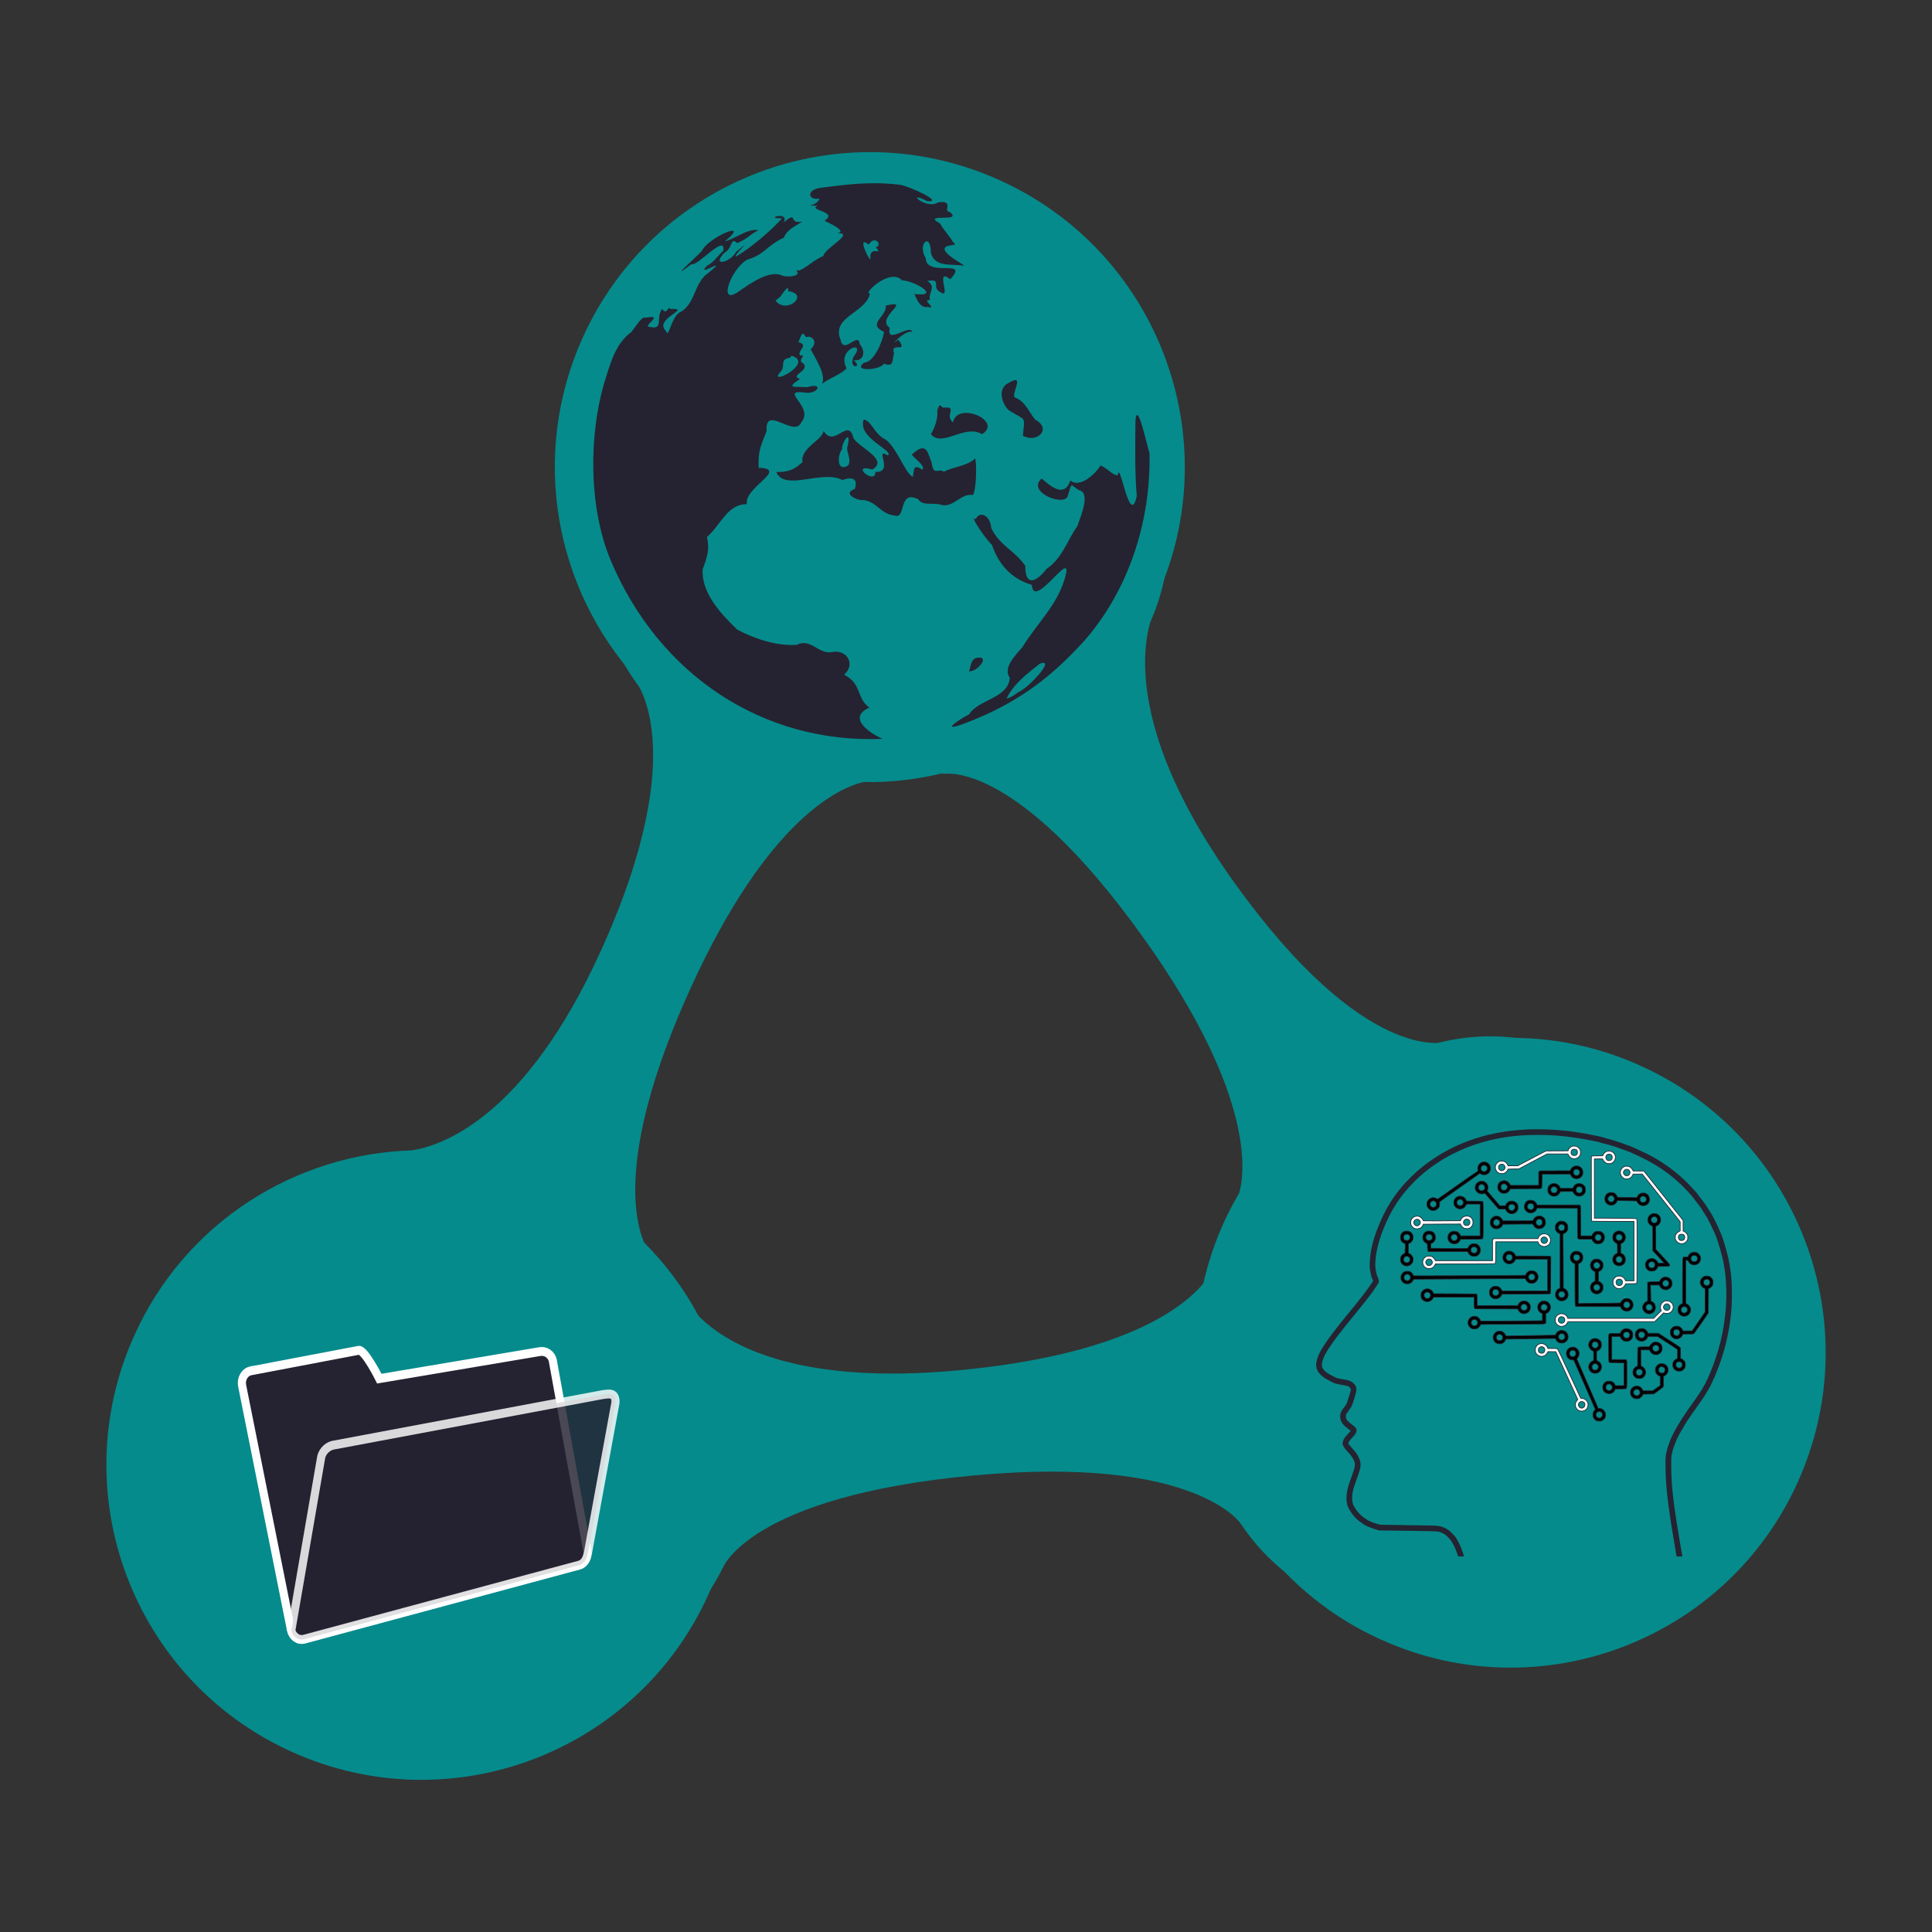 <?xml version="1.0" encoding="UTF-8" standalone="no"?>
<svg
   xmlns:dc="http://purl.org/dc/elements/1.1/"
   xmlns:cc="http://creativecommons.org/ns#"
   xmlns:rdf="http://www.w3.org/1999/02/22-rdf-syntax-ns#"
   xmlns:svg="http://www.w3.org/2000/svg"
   xmlns="http://www.w3.org/2000/svg"
   xmlns:sodipodi="http://sodipodi.sourceforge.net/DTD/sodipodi-0.dtd"
   xmlns:inkscape="http://www.inkscape.org/namespaces/inkscape"
   width="220mm"
   height="220mm"
   viewBox="0 0 779.528 779.528"
   id="svg2"
   version="1.1"
   inkscape:version="1.0.1 (3bc2e813f5, 2020-09-07)"
   sodipodi:docname="archaeologylink_logo.svg"
   inkscape:export-filename="C:\Users\Florian Thiery\Downloads\archaeologylink_logo.png"
   inkscape:export-xdpi="299.95093"
   inkscape:export-ydpi="299.95093">
  <rect x="0" y="0" width="779.528" height="779.528" fill="#333333" stroke="none"/>
  <defs
     id="defs4" />
  <sodipodi:namedview
     id="base"
     pagecolor="#ffffff"
     bordercolor="#666666"
     borderopacity="1.0"
     inkscape:pageopacity="0.0"
     inkscape:pageshadow="2"
     inkscape:zoom="0.70710678"
     inkscape:cx="303.1985"
     inkscape:cy="533.60558"
     inkscape:document-units="px"
     inkscape:current-layer="layer1"
     showgrid="false"
     fit-margin-top="0"
     fit-margin-left="0"
     fit-margin-right="0"
     fit-margin-bottom="0"
     inkscape:window-width="1920"
     inkscape:window-height="1137"
     inkscape:window-x="1358"
     inkscape:window-y="-8"
     inkscape:window-maximized="1"
     inkscape:document-rotation="0" />
  <g
     inkscape:label="Ebene 1"
     inkscape:groupmode="layer"
     id="layer1"
     transform="translate(-31.613,-220.398)">
    <g
       style="overflow:visible"
       id="g4164"
       transform="matrix(0.444,6.814,-6.814,0.444,735.426,258.521)">
      <g
         id="g4138"
         style="image-rendering:optimizeQuality;shape-rendering:geometricPrecision;text-rendering:geometricPrecision">
        <path
           id="path4140"
           d="m 84.45,66.836 c -0.636,-0.337 -1.284,-0.624 -1.936,-0.879 l 0.466,-0.038 c 0,0 -4.151,-1.838 -4.514,-15.18 -0.359,-13.344 3.957,-15.62 3.957,-15.62 l -0.62,0.027 C 85.064,33.473 87.869,30.83 89.72,27.342 94.543,18.27 91.092,7.001 82.018,2.177 72.94,-2.641 61.674,0.802 56.854,9.883 54.872,13.608 54.309,17.7 54.935,21.566 L 54.723,21.24 c 0,0 1.093,4.842 -10.258,11.888 -11.349,7.05 -16.469,3.54 -16.469,3.54 l 0.326,0.48 C 27.997,36.947 27.686,36.742 27.347,36.565 18.269,31.741 7,35.188 2.178,44.266 c -4.82,9.077 -1.372,20.341 7.703,25.167 6.766,3.591 14.744,2.59 20.365,-1.914 l -0.122,0.236 c 0,0 4.132,-3.399 16.04,2.994 9.4,5.044 10.796,9.988 10.975,11.846 -0.246,6.893 3.347,13.654 9.847,17.107 9.075,4.825 20.344,1.375 25.164,-7.701 4.824,-9.075 1.378,-20.345 -7.7,-25.165 z m -20.984,2.446 c -1.504,0.532 -5.801,1.121 -14.847,-3.73 -9.797,-5.26 -11.251,-9.654 -11.464,-10.973 0.139,-1.6 0.05,-3.197 -0.223,-4.755 l 0.06,0.09 c 0,0 -0.798,-4.274 10.412,-11.235 10.033,-6.228 14.594,-4.989 15.443,-4.664 0.546,0.371 1.112,0.717 1.706,1.033 1.129,0.6 2.293,1.07 3.472,1.418 1.38,1.314 3.92,5.045 4.184,14.854 0.27,9.883 -2.634,13.694 -4.217,15.042 -1.63,0.738 -3.156,1.723 -4.526,2.92 z"
           inkscape:connector-curvature="0"
           style="fill:#058b8c;fill-opacity:1" />
        <g
           id="g4142">
          <path
             id="path4144"
             d="m 62.239,8.1 c -5.415,5.923 -5.529,14.636 -0.312,19.566 -2.579,-2.483 -2.523,-7.651 0.083,-12.597 0.335,-0.443 1.306,-1.49 2.725,-1.014 0.143,0.049 0.237,0.062 0.292,0.053 0.321,0.069 0.65,0.11 0.99,0.095 2.155,-0.098 3.822,-1.921 3.725,-4.077 C 69.698,9.159 69.297,8.303 68.677,7.646 73.679,4.369 79.419,3.994 81.771,6.142 l 0.09,0.006 C 76.488,1.242 67.705,2.119 62.239,8.1 Z"
             inkscape:connector-curvature="0"
             style="fill:#ffffff" />
        </g>
        <g
           id="g4146">
          <path
             id="path4148"
             d="M 7.632,62.845 C 7.586,62.798 7.539,62.743 7.491,62.697 c 0.03,0.031 0.059,0.069 0.095,0.102 z"
             inkscape:connector-curvature="0"
             style="fill:#ffffff" />
          <path
             id="path4150"
             d="M 7.805,43.13 C 2.389,49.054 2.276,57.765 7.492,62.696 4.914,60.212 4.969,55.044 7.575,50.098 c 0.336,-0.444 1.308,-1.49 2.727,-1.014 0.141,0.049 0.236,0.061 0.292,0.054 0.321,0.069 0.651,0.11 0.99,0.095 2.156,-0.099 3.822,-1.922 3.725,-4.076 -0.045,-0.967 -0.445,-1.824 -1.063,-2.48 4.999,-3.276 10.74,-3.654 13.092,-1.505 l 0.089,0.008 C 22.054,36.271 13.269,37.147 7.805,43.13 Z"
             inkscape:connector-curvature="0"
             style="fill:#ffffff" />
        </g>
        <g
           id="g4152">
          <path
             id="path4154"
             d="m 65.256,92.504 c -0.047,-0.048 -0.094,-0.102 -0.141,-0.148 0.029,0.031 0.059,0.069 0.094,0.101 z"
             inkscape:connector-curvature="0"
             style="fill:#ffffff" />
          <path
             id="path4156"
             d="m 65.428,72.786 c -5.416,5.926 -5.529,14.639 -0.313,19.569 -2.58,-2.483 -2.523,-7.653 0.082,-12.597 0.336,-0.445 1.307,-1.49 2.727,-1.014 0.143,0.047 0.235,0.061 0.292,0.053 0.32,0.069 0.651,0.11 0.99,0.096 2.154,-0.1 3.82,-1.924 3.723,-4.08 -0.044,-0.966 -0.445,-1.822 -1.063,-2.479 5,-3.275 10.739,-3.652 13.093,-1.504 l 0.088,0.007 c -5.37,-4.907 -14.156,-4.03 -19.619,1.949 z"
             inkscape:connector-curvature="0"
             style="fill:#ffffff" />
        </g>
      </g>
    </g>
    <g
       id="g4158-2-3-7"
       transform="matrix(0.469,0,0,0.511,245.502,230.62)"
       style="stroke-width:6.25">
      <ellipse
         id="ellipse4160-2-75-2"
         ry="165"
         rx="180"
         cy="403.48"
         cx="369.3"
         style="fill:#058b8c;fill-opacity:1;stroke:none;stroke-dasharray:none" />
      <g
         id="g4162-4-1-8"
         style="fill:#ffffff;stroke:#000000"
         transform="matrix(0.856,0,0,0.856,39.956,68.969)">
        <circle
           id="ellipse4164-8-8-0"
           cy="397.48"
           cx="356.3"
           r="0"
           style="stroke-dasharray:none" />
        <g
           id="g4166-2-3-1"
           style="stroke-dashoffset:1.25" />
      </g>
    </g>
    <g
       id="g4158-2-3-7-0"
       transform="matrix(0.469,0,0,0.511,183.595,240.351)"
       style="stroke-width:6.25">
      <ellipse
         id="ellipse4160-2-75-2-7"
         ry="165"
         rx="180"
         cy="403.48"
         cx="369.3"
         style="fill:#058b8c;fill-opacity:1;stroke:none;stroke-dasharray:none" />
      <g
         id="g4162-4-1-8-7"
         style="fill:#ffffff;stroke:#000000"
         transform="matrix(0.856,0,0,0.856,39.956,68.969)">
        <circle
           id="ellipse4164-8-8-0-0"
           cy="397.48"
           cx="356.3"
           r="0"
           style="stroke-dasharray:none" />
        <g
           id="g4166-2-3-1-2"
           style="stroke-dashoffset:1.25" />
      </g>
    </g>
    <g
       style="fill-rule:evenodd;stroke:none;stroke-width:0;stroke-miterlimit:4;stroke-dasharray:none"
       id="g4190"
       transform="matrix(0.437,0,0,0.441,269.895,291.583)">
      <g
         id="g4178"
         transform="translate(-45.819,-146.79)"
         style="stroke:none;stroke-width:0;stroke-miterlimit:4;stroke-dasharray:none">
        <path
           id="path4180"
           d="m 633.77,478.1 a 294.42,294.42 0 1 1 -588.84,0 294.42,294.42 0 1 1 588.84,0 z"
           transform="matrix(0.874,0,0,0.864,8.153,-5.666)"
           inkscape:connector-curvature="0"
           style="fill:#058b8c;fill-opacity:1;fill-rule:nonzero;stroke:none;stroke-width:0;stroke-miterlimit:4;stroke-dasharray:none" />
        <path
           id="path4182"
           d="m 231.66,310.96 c 21.831,6.808 -24.842,29.353 -9.861,13.989 3.947,-5.035 -1.469,-11.185 8.289,-12.252 l 0.631,-1.227 0.941,-0.51 z m -40.7,-88.183 c 15.918,-4.773 17.225,-12.498 33.255,-19.946 3.312,-7.788 10.855,-10.668 17.243,-14.725 -14.433,2.677 -2.881,-10.545 -17.441,0.719 6.226,-10.742 -19.731,-3.449 -1.402,-3.734 -9.05,10.244 -28.169,26.718 -42.459,35.002 -2.484,-1.741 18.224,-18.911 0.224,-4.491 -5.668,10.313 -23.313,13.931 -11.307,1.309 8.622,-4.584 5.36,-15.261 12.142,-9.097 11.194,-4.822 8.643,-6.008 19.521,-11.767 -9.175,-2.189 -21.3,7.759 -30.88,10.148 25.31,-20.799 -15.993,-3.516 -21.304,8.845 -9.314,9.38 -31.474,28.642 -9.639,11.991 5.173,2.788 32.129,-28.725 29.419,-12.219 -5.994,5.477 -8.23,10.187 -15.18,13.814 -11.216,11.969 22.316,-10.549 1.682,6.25 -13.718,9.122 -11.716,27.147 -25.394,35.707 -8.982,2.774 -11.487,25.899 -13.884,17.755 -12.38,-11.393 25.323,-21.234 3.801,-20.261 -1.636,-4.248 -2.753,6.56 -7.537,-0.077 -5.917,8.06 1.351,18.805 -10.163,16.682 -10.775,0.085 14.365,-12.106 -5.148,-8.645 -3.057,-1.455 -7.976,6.459 -12.882,13.003 -14.075,10.286 -18.708,25.912 -24.167,43.356 -15.858,50.674 -15.321,117.94 4.937,165.64 44.572,104.96 140.9,168 251.18,163.35 -10.374,-4.26 -34.039,-19.108 -12.32,-28.587 -12.284,-8.6 -6.527,-21.618 -23.365,-30.148 11.137,-9.586 2.429,-23.661 -11.59,-20.638 -12.468,1.875 -19.144,-13.08 -32.173,-6.65 -18.34,1.214 -38.312,-5.286 -54.977,-13.97 -15.734,-15.083 -33.032,-33.852 -31.861,-54.971 4.139,-11.41 6.727,-18.749 3.978,-29.64 13.224,-11.696 18.944,-30.269 36.932,-30.148 -3.274,-14.965 39.209,-32.327 10.786,-33.259 -0.487,-14.631 1.435,-19.142 7.396,-33.574 -1.831,-24.847 25.455,6.479 31.907,-7.883 13.01,-14.78 -23.306,-31.186 5.324,-27.134 11.018,0.143 14.773,-9.569 0.361,-5.176 -11.135,-0.79 -21.038,1.792 -6.783,-7.537 -11.507,-3.334 13.093,-8.01 0.939,-15.749 -0.657,-4.44 5.054,-6.259 -0.926,-5.732 -3.053,-4.174 8.821,-9.701 -1.448,-12.116 5.446,-15.588 4.781,-2.825 8.398,-4.939 4.404,-0.87 10.004,4.919 2.865,11.422 6.157,11.158 14.195,23.868 10.523,31.635 6.517,-5.206 19.041,-9.428 22.611,-14.32 -9.562,-17.914 19.264,-26.66 6.439,-10.507 -5.17,12.016 9.47,10.129 -0.07,3.083 7.765,1.784 12.689,-6.18 5.835,-14.726 -1.248,-11.961 -14.856,10.3 -17.703,-3.788 -8.879,-21.335 23.304,-24.405 27.183,-42.565 -7.706,1.692 18.248,-23.854 29.478,-11.954 12.401,0.595 36.831,15.589 11.257,12.554 0.75,-0.844 3.882,13.683 12.566,11.842 9.815,2.317 -6.674,-7.061 2.026,-6.269 -1.844,-7.099 6.486,-11.761 -2.394,-17.561 14.699,-2.166 2.673,5.981 12.435,10.447 10.118,6.85 -5.958,-23.352 8.668,-11.954 18.488,-19.58 -21.838,-1.265 -22.566,-19.106 -8.183,-13.898 4.83,-24.237 4.713,-5.125 3.523,13.852 19.378,9.849 30.197,11.872 4.836,0.97 -25.33,-13.112 -15.514,-17.789 6.988,-2.208 9.701,0.011 5.411,-4.416 -2.911,-5.098 -8.824,-11.136 -11.611,-16.423 -18.379,-10.254 22.726,-0.193 8.617,-10.817 -6.181,0.192 5.011,-10.996 -10.544,-8.473 -11.032,7.174 -31.193,-12.003 -9.883,-1.164 16.52,1.345 -17.157,-14.015 -25.346,-15 -26.327,-3.165 -47.201,-0.546 -72.882,2.752 -14.099,1.811 -11.721,11.957 -1.184,9.826 -2.848,8.147 -17.155,5.94 -1.843,6.638 -9.615,4.068 19.767,5.262 6.365,13.712 7.909,3.729 20.402,9.852 11.897,11.424 16.986,-0.405 -12.138,13.716 -12.941,20.822 -11.52,4.581 -21.399,16.903 -26.074,12.236 8.587,6.603 -8.315,7.794 -12.96,5.204 -11.51,-4.145 -27.916,7.287 -39.235,15.12 -20.137,13.956 -6.463,-22.257 8.465,-29.382 z m 238.92,401.72 c 6.407,-13.236 18.308,-22.158 30.664,-31.875 15.799,-5.807 -10.548,22.363 -19.374,25.807 -3.518,2.424 -7.006,5.102 -11.29,6.068 z m 3.015,-18.843 c -1.708,18.89 -28.864,19.394 -37.555,33.294 -8.791,4.398 -27.589,16.817 -5.394,8.743 56.785,-20.659 86.95,-50.335 105.26,-69.12 41.86,-42.941 68.195,-107.95 66.68,-178.72 -1.991,-5.177 -11.648,-50.64 -12.994,-29.067 -0.157,22.804 -0.684,45.701 1.217,68.384 -6.514,30.333 -15.813,-35.444 -17.604,-18.746 -6.675,-1.613 -7.43,-5.141 -15.725,-9.233 -6.06,9.203 -19.578,20.727 -28.053,13.796 -5.842,17.861 -20.815,2.555 -26.441,-1.728 -14.223,12.058 20.193,25.654 23.99,16.289 4.582,-13.937 1.752,-10.955 10.447,-5.737 11.049,2.342 1.838,23.453 -1.512,33.052 -9.028,12.099 -13.558,29.251 -28.549,39.122 -8.529,11.155 -19.559,17.203 -19.449,-2.833 -10.139,-14.674 -23.238,-17.97 -31.449,-34.593 -0.884,-12.398 -11.327,-15.765 -14.244,-8.214 -7.067,-4.642 10.606,20.083 14.833,23.475 6.502,18.5 18.398,31.297 36.889,36.667 1.512,24.843 40.228,-38.24 30.338,-5.639 -7.043,24.302 -26.089,41.638 -39.032,62.568 -7.55,8.638 -17.922,18.86 -11.657,28.239 z m -37.686,-6.029 c 8.156,0.285 18.913,-13.708 8.635,-12.519 -6.986,0.161 -6.773,7.682 -8.635,12.519 z m -92.705,-390.42 c 6.666,-9.774 12.99,1.673 6.6,2.241 7.947,9.076 -6.797,-3.042 -4.817,11.412 -2.322,-0.86 -12.562,-22.788 -1.783,-13.653 z m 15.828,55.774 c 1.59,9.928 -18.091,16.528 -1.508,24.119 -1.728,10.176 -9.723,27.732 -18.372,28.049 -11.602,8.335 14.197,7.338 18.337,0.924 9.54,3.984 7.361,-4.25 9.261,-9.413 -4.134,-11.599 13.946,1.075 3.849,-12.639 -10.285,8.881 6.553,-9.815 13.149,-6.921 -3.015,-7.821 -24.616,12.443 -20.948,-3.769 -14.026,-9.272 22.267,-26.295 -3.768,-20.35 z m 47.564,96.053 c 0.896,5.536 -1.533,14.679 -5.874,21.572 10.489,12.66 31.233,-9.64 47.284,0.016 19.649,-12.322 -23.19,-30.389 -26.841,-10.779 -8.182,-6.275 4.731,-15.172 -8.543,-13.421 -3.27,-0.563 -3.308,-5.923 -6.027,2.613 z m 79.058,23.033 c 13.116,7.152 27.236,-6.405 11.292,-14.79 -6.928,-8.917 -8.981,-16.279 -18.426,-20.212 -4.776,-1.956 10.361,-23.124 -5.899,-13.399 -11.315,5.17 -5.76,20.522 0.404,25.298 16.037,9.941 14.396,4.279 12.629,23.103 z m -161.29,27.133 c -10.759,6.83 -10.004,-9.854 -5.609,-14.736 -0.803,-5.501 8.595,-19.789 5.233,-3.473 -2.451,5.016 4.062,12.181 0.377,18.209 z m -66.326,6.03 c 7.547,18.196 42.549,-2.486 60.989,7.35 8.877,-3.311 14.631,-1.448 11.511,8.085 -12.781,4.623 3.908,11.357 8.147,10.19 12.361,1.679 15.415,12.871 28.89,14.267 10.55,3.147 2.854,-23.945 21.443,-14.977 3.935,6.229 12.715,3.082 20.049,4.788 12.384,4.193 18.879,-10.737 30.667,-8.662 4.053,-9.275 2.884,-37.217 1.385,-33.028 -7.168,6.509 -18.923,7.037 -28.552,11.715 -4.91,-3.71 -9.561,4.604 -11.156,-8.509 -3.36,-7.228 -4.015,-20.133 -17.504,-7.8 -3.954,0.854 12.465,9.827 9.067,14.505 -8.278,-5.412 -7.462,-1.066 -8.99,6.599 -7.658,-4.623 -13.674,-24.812 -24.493,-33.867 -11.64,-5.518 -12.575,-16.692 -20.763,-18.728 -6.354,16.761 27.839,28.132 22.402,32.994 -13.63,-8.344 6.381,15.672 -11.648,14.979 0.12,12.801 -24.538,-8.164 -2.741,-2.162 15.503,-9.149 -12.442,-19.977 -17.512,-28.815 -4.858,-19.679 -17.705,9.802 -27.583,-6.568 -1.032,8.692 -21.491,15.357 -19.489,28.601 -7.301,6.853 -13.331,9.236 -24.119,9.045 z m 3.015,-159.79 c 0.592,0.162 9.035,-14.314 7.914,-5.653 20.121,2.566 -1.078,21.694 -11.682,8.668 z"
           inkscape:connector-curvature="0"
           style="fill:#252331;fill-opacity:1;stroke:none;stroke-width:0;stroke-miterlimit:4;stroke-dasharray:none;stroke-opacity:1" />
      </g>
    </g>
    <g
       id="g4158-2-3-7-0-7"
       transform="matrix(0.469,0,0,0.511,74.165,609.791)"
       style="stroke-width:6.25">
      <ellipse
         id="ellipse4160-2-75-2-7-1"
         ry="165"
         rx="180"
         cy="403.48"
         cx="369.3"
         style="fill:#058b8c;fill-opacity:1;stroke:none;stroke-dasharray:none" />
      <g
         id="g4162-4-1-8-7-8"
         style="fill:#ffffff;stroke:#000000"
         transform="matrix(0.856,0,0,0.856,39.956,68.969)">
        <circle
           id="ellipse4164-8-8-0-0-9"
           cy="397.48"
           cx="356.3"
           r="0"
           style="stroke-dasharray:none" />
        <g
           id="g4166-2-3-1-2-6"
           style="stroke-dashoffset:1.25" />
      </g>
    </g>
    <g
       id="g4158"
       transform="matrix(0.613,0,0,0.668,-18.794,542.424)"
       style="stroke-width:6.25">
      <ellipse
         id="ellipse4160"
         ry="165"
         rx="180"
         cy="403.48"
         cx="369.3"
         style="fill:#058b8c;fill-opacity:1;stroke:none;stroke-dasharray:none" />
      <g
         id="g4162"
         style="fill:#ffffff;stroke:#000000"
         transform="matrix(0.856,0,0,0.856,39.956,68.969)">
        <circle
           id="ellipse4164"
           cy="397.48"
           cx="356.3"
           r="0"
           style="stroke-dasharray:none" />
        <g
           id="g4166"
           style="stroke-dashoffset:1.25">
          <path
             id="path4168"
             d="m 241.84,323.63 c -4.533,1.12 -7.318,5.82 -6.241,10.534 l 37.53,172.13 c 1.077,4.713 5.582,7.613 10.116,6.493 l 211.39,-52.224 c 4.533,-1.12 7.318,-5.82 6.241,-10.534 l -26.394,-133.54 c -1.077,-4.713 -5.597,-7.245 -10.13,-6.489 l -123.3,19.072 c 0,0 -11.461,-21.087 -15.994,-19.967 l -83.214,14.531 z"
             inkscape:connector-curvature="0"
             style="fill:#252331;fill-opacity:1;stroke:#ffffff;stroke-opacity:1" />
          <path
             id="path4170"
             d="m 512.75,340.34 -207.73,35.769 c -4.533,1.12 -8.399,5.039 -8.888,9.588 l -22.756,121.04 c 0.958,4.192 5.378,7.309 9.911,6.189 l 211.38,-52.222 c 4.533,-1.12 6.01,-5.123 6.935,-9.269 l 21.057,-105.55 c 0.284,-7.676 -5.729,-5.936 -9.911,-5.545 z"
             inkscape:connector-curvature="0"
             style="opacity:0.825;fill:#252331;fill-opacity:1;stroke:#ffffff;stroke-opacity:1" />
        </g>
      </g>
    </g>
    <g
       id="g4158-2"
       transform="matrix(0.469,0,0,0.511,459.718,516.686)"
       style="stroke-width:6.25">
      <ellipse
         id="ellipse4160-2"
         ry="165"
         rx="180"
         cy="403.48"
         cx="369.3"
         style="fill:#058b8c;fill-opacity:1;stroke:none;stroke-dasharray:none" />
      <g
         id="g4162-4"
         style="fill:#ffffff;stroke:#000000"
         transform="matrix(0.856,0,0,0.856,39.956,68.969)">
        <circle
           id="ellipse4164-8"
           cy="397.48"
           cx="356.3"
           r="0"
           style="stroke-dasharray:none" />
        <g
           id="g4166-2"
           style="stroke-dashoffset:1.25" />
      </g>
    </g>
    <g
       id="g4158-2-1"
       transform="matrix(0.478,0,0,0.523,495.457,549.438)"
       style="stroke-width:6.25">
      <ellipse
         id="ellipse4160-2-7"
         ry="165"
         rx="180"
         cy="403.48"
         cx="369.3"
         style="fill:#058b8c;fill-opacity:1;stroke:none;stroke-dasharray:none" />
      <g
         id="g4162-4-5"
         style="fill:#ffffff;stroke:#000000"
         transform="matrix(0.856,0,0,0.856,39.956,68.969)">
        <circle
           id="ellipse4164-8-4"
           cy="397.48"
           cx="356.3"
           r="0"
           style="stroke-dasharray:none" />
        <g
           id="g4166-2-6"
           style="stroke-dashoffset:1.25" />
      </g>
    </g>
    <g
       id="g4158-2-3"
       transform="matrix(0.469,0,0,0.511,429.575,582.643)"
       style="stroke-width:6.25">
      <ellipse
         id="ellipse4160-2-75"
         ry="165"
         rx="180"
         cy="403.48"
         cx="369.3"
         style="fill:#058b8c;fill-opacity:1;stroke:none;stroke-dasharray:none" />
      <g
         id="g4162-4-1"
         style="fill:#ffffff;stroke:#000000"
         transform="matrix(0.856,0,0,0.856,39.956,68.969)">
        <circle
           id="ellipse4164-8-8"
           cy="397.48"
           cx="356.3"
           r="0"
           style="stroke-dasharray:none" />
        <g
           id="g4166-2-3"
           style="stroke-dashoffset:1.25" />
      </g>
    </g>
    <g
       id="g3117"
       transform="matrix(0.293,0,0,0.293,535.984,557.131)"
       style="stroke:#252331;stroke-opacity:1">
      <g
         style="fill:#000000;fill-opacity:1;stroke:#252331;stroke-linejoin:miter;stroke-opacity:1"
         id="g2971">
        <path
           d="m 385.573,405.861 c -9.599,0.356 -24.723,1.681 -32.973,2.903 -47.18,6.9 -87.766,25.003 -122.088,54.462 -4.685,4.023 -16.245,15.608 -20.242,20.267 -7.919,9.294 -14.844,19.045 -20.369,28.644 -9.548,16.626 -18.18,38.014 -21.922,54.284 -1.859,8.173 -2.801,14.997 -3.157,23.374 -0.229,5.194 -0.229,5.678 0.356,9.421 0.866,5.398 1.731,9.166 2.699,11.458 0.433,1.044 0.993,2.393 1.222,2.979 l 0.407,1.069 -1.757,2.623 c -7.002,10.567 -14.233,19.987 -31.598,41.095 -17.492,21.286 -26.505,33.075 -33.838,44.227 -6.416,9.803 -9.37,16.143 -10.796,23.272 -0.637,3.03 -0.662,4.939 -0.178,7.511 0.891,4.659 2.546,7.409 6.722,11.229 2.75,2.521 5.169,4.252 7.817,5.576 1.12,0.56 3.285,1.706 4.787,2.546 5.398,3.005 7.817,3.768 15.837,5.016 5.245,0.84 8.199,1.553 9.472,2.343 1.859,1.171 3.106,3.386 2.724,4.99 -1.018,4.507 -4.94,16.907 -5.983,18.969 -0.407,0.815 -1.502,2.47 -2.444,3.692 -0.942,1.248 -2.139,2.801 -2.673,3.514 -3.106,4.074 -4.125,8.402 -3.157,13.444 0.84,4.354 4.354,8.937 9.955,13.036 3.845,2.801 4.227,3.183 3.921,3.743 -0.153,0.255 -1.731,2.037 -3.539,3.921 -1.808,1.884 -3.819,4.227 -4.481,5.22 -1.579,2.393 -2.699,5.271 -2.826,7.358 -0.102,1.528 -0.025,1.808 0.891,3.692 1.299,2.623 3.335,5.321 7.231,9.421 1.808,1.91 3.488,3.972 3.972,4.838 0.458,0.84 1.222,2.011 1.68,2.572 1.018,1.273 2.521,4.787 2.954,6.875 0.713,3.336 -0.28,7.613 -4.074,17.925 -1.4,3.845 -2.673,7.257 -2.801,7.588 -0.637,1.502 -2.826,9.166 -3.386,11.89 -1.655,7.919 -1.528,15.15 0.331,21.515 0.28,0.917 1.324,3.106 2.342,4.889 4.634,8.097 9.548,13.546 16.346,18.103 1.273,0.84 2.699,1.859 3.157,2.266 2.037,1.757 9.243,4.863 16.728,7.18 l 4.583,1.451 15.532,0.229 c 8.555,0.127 25.513,0.382 37.683,0.509 12.196,0.153 23.425,0.382 24.978,0.509 7.562,0.586 13.418,3.641 18.307,9.548 0.713,0.84 1.731,1.986 2.292,2.546 0.917,0.942 2.979,4.481 5.118,8.784 1.018,2.088 3.361,7.995 4.43,11.254 l 0.815,2.495 h 4.048 c 2.241,0 4.048,-0.102 4.048,-0.204 0,-0.484 -2.826,-8.606 -4.176,-12.018 -2.597,-6.518 -7.384,-15.073 -9.268,-16.576 -0.433,-0.331 -1.4,-1.375 -2.19,-2.292 -2.317,-2.775 -6.595,-6.111 -10.032,-7.842 -4.583,-2.317 -8.784,-3.259 -15.71,-3.59 -2.648,-0.127 -19.733,-0.407 -37.938,-0.611 -18.205,-0.229 -34.068,-0.458 -35.264,-0.56 -4.481,-0.356 -16.779,-4.914 -19.351,-7.155 -0.484,-0.433 -1.502,-1.146 -2.266,-1.579 -6.06,-3.565 -12.222,-10.49 -15.914,-17.823 -2.444,-4.863 -2.597,-13.571 -0.382,-22.253 0.764,-3.03 2.342,-7.715 5.398,-15.99 2.673,-7.205 3.947,-11.687 4.507,-15.684 0.56,-3.819 -0.458,-8.377 -2.954,-13.368 -0.662,-1.299 -1.477,-2.724 -1.808,-3.132 -0.331,-0.433 -1.146,-1.579 -1.782,-2.546 -0.662,-0.993 -2.775,-3.488 -4.685,-5.55 -3.285,-3.539 -5.576,-6.493 -5.576,-7.257 0,-0.586 1.197,-2.724 2.317,-4.15 0.611,-0.764 2.444,-2.775 4.074,-4.507 3.31,-3.437 4.634,-5.601 4.94,-8.02 0.407,-3.208 -0.611,-4.71 -5.882,-8.606 -4.507,-3.31 -7.027,-5.78 -8.071,-7.867 -0.586,-1.146 -0.687,-1.706 -0.687,-3.437 0,-1.146 0.127,-2.47 0.28,-2.928 0.178,-0.458 1.706,-2.699 3.437,-4.991 1.859,-2.47 3.539,-5.016 4.15,-6.263 1.018,-2.113 4.048,-11.458 5.754,-17.645 1.833,-6.747 0.789,-10.821 -3.743,-14.64 -3.183,-2.673 -5.805,-3.616 -13.673,-4.838 -6.034,-0.942 -8.555,-1.579 -10.719,-2.648 -6.009,-3.03 -10.21,-5.398 -11.84,-6.62 -2.648,-2.062 -5.169,-4.787 -5.907,-6.493 -2.266,-5.067 0.331,-13.724 7.511,-25.003 7.358,-11.56 15.252,-21.973 35.468,-46.697 13.698,-16.779 20.471,-25.334 24.723,-31.19 3.59,-4.99 9.319,-13.571 9.803,-14.717 0.637,-1.502 0.076,-3.972 -1.935,-8.606 -1.375,-3.183 -2.826,-11.025 -2.826,-15.2 -1e-5,-14.182 3.717,-31.063 10.77,-48.81 10.617,-26.735 23.323,-46.518 41.935,-65.207 6.518,-6.544 10.821,-10.439 17.238,-15.532 8.428,-6.696 16.779,-12.45 25.665,-17.67 13.036,-7.638 29.154,-14.895 43.285,-19.453 26.964,-8.759 53.418,-12.756 84.532,-12.756 18.969,-1e-4 32.947,1.069 53.597,4.099 11.687,1.706 31.114,5.551 33.584,6.62 0.611,0.255 2.164,0.739 3.437,1.018 8.682,2.011 18.434,5.041 27.422,8.53 3.03,1.171 5.703,2.139 5.958,2.139 0.917,0 20.7,9.192 27.066,12.578 15.659,8.326 30.146,18.46 42.954,30.07 6.9,6.238 18.511,18.511 20.369,21.515 0.382,0.636 1.477,2.088 2.445,3.208 0.942,1.146 2.495,3.132 3.437,4.456 0.942,1.324 2.139,2.877 2.673,3.437 0.509,0.586 1.146,1.451 1.375,1.91 0.255,0.484 2.088,3.335 4.099,6.34 1.986,3.005 4.456,6.951 5.474,8.784 2.317,4.15 7.868,15.531 9.65,19.733 0.738,1.757 1.706,4.048 2.164,5.092 1.502,3.361 6.06,18.001 7.129,22.915 0.356,1.604 0.866,3.437 1.12,4.074 0.968,2.342 3.743,17.619 4.609,25.207 1.451,13.215 1.884,30.732 1.018,43.285 -2.419,35.29 -10.337,67.015 -24.799,99.504 -4.914,11.076 -10.185,19.656 -22.304,36.461 -8.784,12.171 -14.972,21.515 -18.46,27.88 -0.535,0.968 -1.248,2.113 -1.579,2.495 -0.306,0.407 -0.993,1.553 -1.502,2.546 -0.509,1.018 -1.884,3.565 -3.081,5.703 -4.023,7.206 -8.53,18.943 -10.261,26.811 -1.273,5.78 -1.4,7.486 -1.375,17.823 0.076,27.269 2.775,52.12 10.948,100.573 1.477,8.759 3.056,18.129 3.488,20.802 l 0.815,4.914 h 4.023 4.048 l -0.178,-1.095 c -0.102,-0.586 -0.28,-1.477 -0.407,-1.961 -0.305,-1.146 -5.092,-29.535 -7.078,-42.012 -5.576,-34.908 -7.74,-57.187 -7.766,-80.204 -0.026,-9.803 0.025,-11.687 0.433,-13.877 1.273,-7.206 4.023,-15.353 8.097,-24.061 1.477,-3.106 5.805,-10.974 6.467,-11.712 0.331,-0.357 0.942,-1.375 1.4,-2.292 2.75,-5.525 6.824,-11.661 19.835,-29.917 12.858,-18.052 17.339,-25.742 23.552,-40.331 9.93,-23.323 16.397,-45.474 20.267,-69.357 2.368,-14.666 3.31,-25.411 3.488,-40.127 0.229,-17.721 -0.611,-30.172 -3.005,-44.049 -1.095,-6.416 -2.954,-15.15 -3.361,-15.99 -0.204,-0.382 -0.586,-1.63 -0.815,-2.75 -1.171,-5.347 -5.882,-20.318 -7.817,-24.799 -4.048,-9.446 -7.231,-16.27 -10.185,-21.795 -2.877,-5.347 -4.074,-7.359 -7.537,-12.527 -1.655,-2.495 -3.335,-5.118 -3.743,-5.805 -0.407,-0.713 -1.375,-2.088 -2.164,-3.055 -0.764,-0.993 -2.037,-2.623 -2.801,-3.667 -0.739,-1.018 -2.088,-2.75 -2.979,-3.819 -0.917,-1.069 -1.859,-2.343 -2.113,-2.826 -1.146,-2.241 -13.037,-15.022 -19.733,-21.235 -15.099,-14.029 -32.514,-26.149 -50.439,-35.111 -7.842,-3.921 -23.425,-10.974 -25.054,-11.33 -0.637,-0.127 -3.208,-1.044 -5.729,-2.037 -7.511,-2.903 -17.441,-6.06 -25.003,-7.919 -2.266,-0.56 -4.456,-1.197 -4.863,-1.4 -0.891,-0.458 -5.143,-1.426 -14.691,-3.361 -25.793,-5.194 -48.402,-7.639 -72.438,-7.842 -6.085,-0.051 -12.171,-0.051 -13.495,0 z"
           id="path2969"
           style="fill:#252331;fill-opacity:1;stroke:none;stroke-opacity:1" />
      </g>
      <g
         style="fill:#000000;fill-opacity:1;stroke:#252331;stroke-linejoin:miter;stroke-opacity:1"
         id="g2975">
        <path
           d="m 442.683,429.642 c -1.986,0.993 -4.048,3.183 -4.456,4.736 l -0.306,1.12 -15.175,0.051 -15.15,0.076 -19.478,10.235 -19.478,10.261 h -6.696 -6.671 l -0.255,-0.713 c -0.458,-1.247 -0.866,-1.91 -1.986,-3.132 -1.477,-1.655 -3.31,-2.521 -5.703,-2.699 -3.819,-0.28 -6.976,1.528 -8.657,4.965 -0.738,1.502 -0.84,1.935 -0.84,3.743 0,1.782 0.102,2.266 0.815,3.717 1.018,2.062 2.342,3.412 4.15,4.277 1.197,0.56 1.731,0.662 3.819,0.662 2.088,3e-5 2.623,-0.102 3.845,-0.687 1.808,-0.84 3.412,-2.419 4.201,-4.15 l 0.611,-1.324 2.724,-0.153 c 1.477,-0.102 4.812,-0.178 7.358,-0.178 l 4.685,-1.4e-4 19.504,-10.312 19.504,-10.312 14.309,-2e-4 14.309,1.3e-4 0.611,1.324 c 0.764,1.681 2.903,3.87 4.507,4.609 1.731,0.764 5.525,0.764 7.256,-0.025 1.63,-0.713 3.616,-2.623 4.405,-4.201 0.56,-1.12 0.637,-1.629 0.637,-3.87 0,-2.241 -0.076,-2.75 -0.637,-3.87 -0.815,-1.579 -2.801,-3.488 -4.405,-4.201 -0.815,-0.356 -1.91,-0.56 -3.488,-0.636 -2.164,-0.127 -2.368,-0.076 -3.87,0.687 z m 6.365,4.252 c 1.197,0.713 1.782,1.909 1.782,3.616 0,1.782 -0.764,3.412 -1.935,4.023 -1.171,0.637 -4.048,0.586 -4.965,-0.102 -1.299,-0.942 -1.833,-2.062 -1.833,-3.692 0,-2.164 0.993,-3.743 2.699,-4.277 1.069,-0.357 3.31,-0.102 4.252,0.433 z m -100.726,20.217 c 1.018,0.382 1.859,1.222 2.393,2.393 0.815,1.782 0.484,3.692 -0.917,5.041 -1.706,1.655 -4.227,1.833 -5.882,0.356 -1.426,-1.222 -1.808,-2.317 -1.68,-4.685 0.127,-2.241 3.641,-4.048 6.085,-3.106 z"
           id="path2973"
           style="fill:#ffffff;fill-opacity:1;stroke:#252331;stroke-opacity:1" />
      </g>
      <g
         style="fill:#000000;fill-opacity:1;stroke:#252331;stroke-linejoin:miter;stroke-opacity:1"
         id="g2979">
        <path
           d="m 490.831,436.466 c -2.164,1.044 -3.437,2.292 -4.405,4.227 l -0.789,1.629 -7.257,0.102 c -7.155,0.076 -7.257,0.076 -7.817,0.662 l -0.586,0.586 v 43.59 c 7e-5,23.959 0.076,43.896 0.178,44.252 0.102,0.382 0.407,0.789 0.637,0.891 0.255,0.127 13.367,0.255 29.179,0.306 l 28.695,0.051 v 40.866 l 10e-5,40.866 -5.805,-1.2e-4 -5.805,1.2e-4 -0.331,-0.968 c -0.866,-2.393 -3.208,-4.608 -5.602,-5.321 -1.935,-0.56 -5.118,-0.356 -6.595,0.407 -1.604,0.815 -3.31,2.47 -4.074,3.972 -0.611,1.12 -0.687,1.553 -0.687,3.819 0,2.266 0.076,2.699 0.713,3.997 0.917,1.833 2.47,3.412 4.252,4.252 1.146,0.535 1.782,0.662 3.565,0.662 1.961,0 2.342,-0.076 3.87,-0.84 1.91,-0.942 3.31,-2.368 4.43,-4.507 l 0.738,-1.375 7.307,-0.076 c 6.62,-0.076 7.358,-0.127 7.766,-0.535 0.433,-0.433 0.458,-2.444 0.535,-39.975 0.051,-21.744 0,-41.604 -0.076,-44.15 l -0.178,-4.634 -0.815,-0.306 c -0.84,-0.331 -22.177,-0.662 -45.78,-0.713 l -11.916,-0.025 -3e-5,-40.739 v -40.713 l 5.169,-0.076 c 2.826,-0.051 5.372,-0.051 5.652,0 0.331,0.051 0.789,0.586 1.248,1.477 0.968,1.833 2.546,3.437 4.252,4.354 1.222,0.636 1.63,0.713 3.794,0.713 1.961,0 2.648,-0.102 3.616,-0.56 1.808,-0.815 3.59,-2.623 4.43,-4.481 0.637,-1.349 0.738,-1.884 0.738,-3.743 0,-2.622 -0.535,-3.947 -2.317,-5.856 -1.706,-1.833 -3.336,-2.546 -6.111,-2.699 -2.139,-0.127 -2.368,-0.102 -3.819,0.611 z m 6.238,4.303 c 1.146,0.866 1.68,2.062 1.68,3.768 0,1.961 -0.637,3.106 -2.164,3.896 -2.342,1.222 -5.143,0.382 -6.136,-1.833 -1.12,-2.444 -0.255,-5.143 1.935,-6.187 1.069,-0.484 3.794,-0.28 4.685,0.357 z M 510.106,612.457 c 3.234,0.891 3.717,6.213 0.687,8.02 -1.171,0.687 -3.565,0.687 -4.787,0 -1.833,-1.069 -2.572,-3.972 -1.502,-6.136 0.866,-1.808 3.132,-2.571 5.602,-1.884 z"
           id="path2977"
           style="fill:#ffffff;fill-opacity:1;stroke:#252331;stroke-opacity:1" />
      </g>
      <g
         style="fill:#000000;fill-opacity:1;stroke:#252331;stroke-linejoin:miter;stroke-opacity:1"
         id="g2983">
        <path
           d="m 320.111,451.106 c -4.71,1.349 -7.486,6.085 -6.34,10.898 0.229,0.942 0.255,1.375 0.051,1.451 -0.687,0.229 -21.617,14.666 -26.658,18.383 -0.738,0.535 -2.877,2.088 -4.812,3.412 -1.91,1.349 -4.99,3.514 -6.824,4.812 -1.859,1.324 -4.405,3.106 -5.678,3.998 -1.248,0.891 -3.539,2.495 -5.092,3.564 -1.528,1.069 -3.565,2.47 -4.507,3.132 -0.942,0.662 -1.833,1.197 -2.011,1.197 -0.178,0 -0.789,-0.28 -1.4,-0.637 -1.553,-0.917 -3.998,-1.477 -5.423,-1.273 -2.877,0.407 -5.576,2.292 -6.9,4.762 -1.146,2.164 -1.349,4.914 -0.509,7.129 0.713,1.935 2.648,4.049 4.532,4.965 1.248,0.611 1.757,0.713 3.616,0.713 1.808,0 2.393,-0.102 3.616,-0.688 1.731,-0.815 3.565,-2.444 4.481,-3.997 0.637,-1.069 0.687,-1.426 0.713,-4.049 0.025,-2.852 0.051,-2.903 0.764,-3.615 0.407,-0.407 4.532,-3.386 9.141,-6.62 4.634,-3.259 9.141,-6.467 10.057,-7.104 0.917,-0.662 3.768,-2.699 6.365,-4.532 2.597,-1.808 10.185,-7.18 16.881,-11.916 l 12.196,-8.606 0.917,0.56 c 2.088,1.248 2.673,1.426 5.016,1.426 2.037,0 2.444,-0.076 3.768,-0.764 3.106,-1.553 5.016,-4.608 5.016,-8.02 0,-4.66 -3.539,-8.504 -8.097,-8.81 -0.993,-0.051 -2.19,0.051 -2.877,0.229 z m 5.092,5.169 c 1.197,1.069 1.935,2.801 1.706,3.972 -0.458,2.266 -2.444,4.023 -4.558,4.023 -3.819,0 -5.933,-4.685 -3.437,-7.537 1.044,-1.171 1.477,-1.35 3.565,-1.35 1.63,-0.025 1.782,0.025 2.724,0.891 z m -71.725,48.224 c 2.393,0.662 3.819,3.106 3.234,5.474 -0.866,3.336 -4.94,4.558 -7.46,2.215 -2.521,-2.368 -1.604,-6.442 1.757,-7.638 0.993,-0.356 1.349,-0.356 2.47,-0.051 z"
           id="path2981"
           style="stroke:#252331;stroke-opacity:1" />
      </g>
      <g
         style="fill:#000000;fill-opacity:1;stroke:#252331;stroke-linejoin:miter;stroke-opacity:1"
         id="g2987">
        <path
           d="m 445.968,457.115 c -2.088,1.018 -3.947,2.877 -4.532,4.558 l -0.458,1.299 -20.777,0.076 -20.751,0.076 -0.942,0.586 -0.968,0.611 v 9.395 l -7e-5,9.395 h -19.478 -19.478 l -0.637,-1.273 c -1.935,-3.819 -5.576,-5.78 -9.472,-5.092 -4.507,0.764 -7.18,3.768 -7.409,8.249 -0.127,2.623 0.484,4.405 2.19,6.289 1.731,1.935 3.641,2.775 6.34,2.775 2.928,0 4.532,-0.637 6.442,-2.572 1.299,-1.324 1.655,-1.884 2.139,-3.361 0.127,-0.407 1.375,-0.433 21.235,-0.433 19.784,0 21.133,-0.025 21.49,-0.458 0.968,-1.095 1.018,-1.528 1.146,-10.643 l 0.153,-9.013 19.351,-0.051 19.325,-0.076 0.738,1.426 c 1.324,2.648 2.775,3.896 5.321,4.66 1.833,0.535 3.692,0.509 5.653,-0.102 2.088,-0.637 3.641,-1.961 4.812,-4.125 0.815,-1.502 0.866,-1.757 0.866,-4.023 0,-2.088 -0.102,-2.623 -0.662,-3.819 -0.942,-1.986 -2.292,-3.412 -3.972,-4.252 -1.197,-0.56 -1.859,-0.713 -3.743,-0.789 -2.139,-0.076 -2.444,-0.025 -3.921,0.688 z m 5.805,4.099 c 2.241,1.146 3.055,4.405 1.604,6.442 -1.044,1.502 -2.164,2.011 -4.048,1.91 -1.222,-0.076 -1.757,-0.255 -2.47,-0.789 -1.757,-1.349 -2.241,-4.481 -0.942,-6.289 1.171,-1.655 3.921,-2.266 5.856,-1.273 z m -100.522,19.911 c 2.088,0.611 3.565,3.208 3.004,5.245 -0.815,3.106 -4.303,4.507 -7.002,2.852 -2.342,-1.451 -2.572,-5.576 -0.407,-7.333 1.273,-1.018 2.699,-1.273 4.405,-0.764 z"
           id="path2985"
           style="stroke:#252331;stroke-opacity:1" />
      </g>
      <g
         style="fill:#000000;fill-opacity:1;stroke:#252331;stroke-linejoin:miter;stroke-opacity:1"
         id="g2991">
        <path
           d="m 515.249,457.268 c -1.91,0.968 -3.437,2.419 -4.43,4.252 -0.789,1.477 -0.866,1.782 -0.866,3.768 0,1.91 0.102,2.342 0.815,3.845 0.891,1.833 2.419,3.412 4.201,4.354 0.942,0.509 1.451,0.586 3.641,0.586 2.215,0 2.724,-0.102 3.998,-0.687 1.808,-0.84 3.335,-2.393 4.227,-4.303 l 0.688,-1.502 5.729,-0.025 c 3.157,0 5.932,-0.051 6.187,-0.102 0.229,-0.051 0.586,0.076 0.789,0.255 0.178,0.178 8.02,10.007 17.39,21.821 9.395,11.814 21.031,26.455 25.869,32.54 l 8.81,11.076 0.025,6.289 v 6.314 l -1.553,0.789 c -3.183,1.604 -5.041,4.252 -5.271,7.511 -0.229,3.361 1.018,5.907 3.768,7.791 4.532,3.106 10.516,1.579 12.909,-3.31 0.637,-1.273 0.713,-1.731 0.713,-3.87 0,-2.139 -0.076,-2.597 -0.713,-3.845 -0.84,-1.757 -2.546,-3.361 -4.405,-4.226 l -1.375,-0.611 v -7.308 -7.308 L 585.675,517.867 c -5.907,-7.435 -16.703,-21.006 -23.985,-30.172 -7.282,-9.166 -14.64,-18.409 -16.321,-20.547 l -3.081,-3.87 -7.384,-0.025 -7.384,-1.2e-4 -0.484,-1.171 c -0.662,-1.63 -2.724,-3.768 -4.43,-4.608 -1.171,-0.56 -1.859,-0.713 -3.717,-0.789 -2.088,-0.076 -2.444,-0.025 -3.641,0.586 z m 5.016,3.946 c 1.248,0.331 2.444,1.655 2.826,3.081 0.56,2.113 -0.407,4.201 -2.419,5.245 -1.171,0.611 -3.437,0.356 -4.609,-0.535 -1.044,-0.815 -1.91,-2.419 -1.91,-3.59 0,-1.171 0.84,-2.75 1.935,-3.641 1.069,-0.891 2.393,-1.069 4.176,-0.56 z m 76.385,89.574 c 2.673,1.324 2.648,6.34 -0.025,7.689 -1.171,0.611 -3.488,0.688 -4.507,0.153 -2.954,-1.528 -3.055,-6.467 -0.178,-7.918 1.069,-0.509 3.615,-0.484 4.71,0.076 z"
           id="path2989"
           style="fill:#ffffff;fill-opacity:1;stroke:#252331;stroke-opacity:1" />
      </g>
      <g
         style="fill:#000000;fill-opacity:1;stroke:#252331;stroke-linejoin:miter;stroke-opacity:1"
         id="g2995">
        <path
           d="m 315.706,477.867 c -2.75,1.171 -4.609,3.183 -5.398,5.958 -1.935,6.594 4.761,12.68 11.534,10.541 l 1.579,-0.509 3.386,3.972 c 4.252,4.99 12.578,14.488 14.309,16.346 l 1.299,1.4 4.659,0.076 4.634,0.102 0.484,1.095 c 1.069,2.419 3.692,4.532 6.264,5.092 4.481,0.917 8.479,-1.222 10.159,-5.474 0.586,-1.477 0.586,-4.659 0.025,-6.365 -0.586,-1.808 -2.342,-3.641 -4.405,-4.634 -1.528,-0.738 -1.935,-0.815 -3.87,-0.815 -1.757,0 -2.419,0.127 -3.565,0.662 -1.808,0.815 -3.539,2.521 -4.43,4.354 l -0.713,1.451 h -3.896 -3.87 l -8.657,-10.108 -8.657,-10.108 0.637,-1.91 c 0.484,-1.553 0.586,-2.266 0.458,-3.539 -0.178,-2.139 -1.197,-4.278 -2.648,-5.729 -1.655,-1.604 -3.259,-2.292 -5.78,-2.393 -1.731,-0.076 -2.266,0 -3.539,0.535 z m 5.143,4.074 c 0.382,0.204 1.018,0.713 1.451,1.171 0.687,0.713 0.764,0.968 0.866,2.826 l 0.076,2.011 -1.12,1.12 c -2.062,2.088 -4.328,2.088 -6.467,0.025 l -1.171,-1.12 0.076,-2.037 c 0.102,-2.19 0.458,-2.826 2.139,-3.87 0.917,-0.586 3.157,-0.637 4.15,-0.127 z m 42.215,27.702 c 1.044,0.713 1.884,2.317 1.884,3.616 0,1.91 -1.935,4.303 -3.768,4.634 -1.018,0.203 -2.648,-0.255 -3.666,-0.993 -0.866,-0.662 -1.731,-2.343 -1.731,-3.437 0,-0.967 0.586,-2.47 1.222,-3.208 1.324,-1.477 4.303,-1.808 6.06,-0.611 z"
           id="path2993"
           style="stroke:#252331;stroke-opacity:1" />
      </g>
      <g
         style="fill:#000000;fill-opacity:1;stroke:#252331;stroke-linejoin:miter;stroke-opacity:1"
         id="g2999">
        <path
           d="m 414.675,481.431 c -1.986,1.018 -3.183,2.19 -3.997,3.947 -0.433,0.968 -0.535,1.655 -0.535,3.972 0,2.546 0.051,2.928 0.687,4.099 0.84,1.579 2.393,3.005 4.278,3.87 2.037,0.942 5.143,0.968 7.129,0.025 1.731,-0.815 3.335,-2.393 4.405,-4.328 l 0.815,-1.477 8.224,-0.076 c 4.532,-0.051 8.402,-0.025 8.606,0.051 0.204,0.076 0.636,0.738 0.993,1.451 0.789,1.731 2.444,3.361 4.354,4.303 1.299,0.637 1.782,0.738 3.666,0.738 1.833,0 2.393,-0.127 3.59,-0.713 1.68,-0.815 3.743,-2.75 4.456,-4.15 0.687,-1.426 0.713,-6.442 0,-7.74 -1.553,-2.928 -4.201,-4.634 -7.435,-4.787 -4.176,-0.229 -7.409,1.757 -8.937,5.423 l -0.458,1.146 h -8.555 -8.53 l -0.586,-1.375 c -0.637,-1.579 -2.597,-3.59 -4.379,-4.507 -0.866,-0.458 -1.655,-0.611 -3.539,-0.687 -2.368,-0.102 -2.47,-0.076 -4.252,0.815 z m 5.652,3.692 c 1.986,0.917 3.157,2.928 2.801,4.812 -0.637,3.59 -4.94,5.067 -7.588,2.623 -2.495,-2.292 -1.604,-6.34 1.63,-7.638 0.942,-0.382 2.037,-0.306 3.157,0.204 z m 34.704,-0.102 c 1.91,0.815 2.674,2.113 2.674,4.609 0,1.451 -0.586,2.419 -2.19,3.59 -1.528,1.146 -4.634,0.458 -5.882,-1.273 -0.815,-1.095 -0.764,-4.303 0.051,-5.474 1.197,-1.655 3.386,-2.241 5.347,-1.451 z"
           id="path2997"
           style="stroke:#252331;stroke-opacity:1" />
      </g>
      <g
         style="fill:#000000;fill-opacity:1;stroke:#252331;stroke-linejoin:miter;stroke-opacity:1"
         id="g3003">
        <path
           d="m 494.625,493.143 c -3.87,1.273 -5.958,4.201 -5.958,8.428 5e-5,3.743 1.4,6.162 4.558,7.842 1.757,0.942 4.609,1.197 6.671,0.611 2.113,-0.611 4.278,-2.47 5.22,-4.481 l 0.764,-1.604 10.057,0.153 c 5.525,0.076 11.56,0.229 13.393,0.331 l 3.361,0.153 0.56,1.349 c 0.789,1.91 3.005,3.947 5.118,4.66 4.456,1.502 9.192,-0.458 11.05,-4.583 0.636,-1.426 0.688,-1.757 0.586,-3.896 -0.204,-3.819 -1.63,-6.187 -4.71,-7.715 -1.324,-0.637 -1.731,-0.713 -3.896,-0.713 -1.961,0.025 -2.674,0.127 -3.667,0.586 -1.986,0.917 -3.31,2.139 -4.252,4.023 l -0.866,1.68 -11.33,-0.153 c -6.238,-0.102 -12.196,-0.229 -13.24,-0.305 l -1.935,-0.153 -0.84,-1.63 c -0.942,-1.833 -2.623,-3.488 -4.328,-4.252 -1.451,-0.637 -4.812,-0.815 -6.314,-0.331 z m 3.87,3.998 c 2.088,0.586 3.692,3.106 3.285,5.194 -0.636,3.488 -4.863,4.889 -7.46,2.521 -1.273,-1.12 -1.655,-2.088 -1.502,-3.692 0.153,-1.553 1.12,-2.852 2.75,-3.717 1.248,-0.662 1.502,-0.687 2.928,-0.305 z m 44.94,1.298 c 1.935,0.993 2.699,2.699 2.241,4.914 -0.484,2.266 -2.674,3.666 -5.271,3.361 -0.891,-0.102 -1.324,-0.357 -2.292,-1.299 l -1.171,-1.171 -1e-4,-1.91 c 0,-1.859 0.025,-1.91 1.018,-2.928 0.56,-0.586 1.248,-1.171 1.528,-1.273 0.993,-0.433 2.801,-0.28 3.947,0.305 z"
           id="path3001"
           style="stroke:#252331;stroke-opacity:1" />
      </g>
      <g
         style="fill:#000000;fill-opacity:1;stroke:#252331;stroke-linejoin:miter;stroke-opacity:1"
         id="g3007">
        <path
           d="m 287.164,498.108 c -3.386,0.891 -5.907,3.641 -6.442,7.053 -0.815,5.067 2.292,9.446 7.257,10.261 3.921,0.611 7.562,-1.375 9.421,-5.194 l 0.687,-1.401 h 9.37 9.37 v 21.897 21.897 h -13.469 -13.444 l -0.815,-1.629 c -1.553,-3.157 -4.201,-4.736 -7.918,-4.736 -2.75,0 -4.532,0.687 -6.264,2.393 -1.681,1.706 -2.419,3.564 -2.419,6.238 -0.025,5.194 3.514,8.682 8.81,8.682 2.037,0 3.386,-0.408 5.092,-1.502 1.171,-0.789 2.775,-2.801 3.106,-3.947 l 0.229,-0.789 14.742,-0.127 c 11.025,-0.102 14.92,-0.229 15.328,-0.458 1.248,-0.687 1.222,-0.204 1.299,-21.821 0.102,-21.744 -0.025,-28.823 -0.586,-29.586 -0.306,-0.433 -1.095,-0.458 -11.432,-0.535 l -11.076,-0.076 -0.407,-1.273 c -0.56,-1.681 -2.674,-3.845 -4.609,-4.736 -1.579,-0.713 -4.354,-1.018 -5.831,-0.611 z m 4.201,4.608 c 1.859,0.942 2.903,3.336 2.291,5.271 -0.611,1.91 -2.266,3.132 -4.201,3.132 -1.553,0 -2.622,-0.484 -3.641,-1.63 -0.968,-1.095 -1.171,-1.833 -0.993,-3.361 0.331,-3.03 3.794,-4.812 6.544,-3.412 z m -8.301,47.97 c 1.146,0.484 2.113,1.808 2.47,3.412 0.535,2.317 -0.687,4.328 -3.157,5.118 -2.47,0.815 -5.067,-0.916 -5.627,-3.768 -0.611,-3.259 3.132,-6.085 6.314,-4.761 z"
           id="path3005"
           style="stroke:#252331;stroke-opacity:1" />
      </g>
      <g
         style="fill:#000000;fill-opacity:1;stroke:#252331;stroke-linejoin:miter;stroke-opacity:1"
         id="g3011">
        <path
           d="m 383.867,503.71 c -4.303,1.12 -7.104,6.34 -5.831,10.872 0.815,2.801 2.597,4.812 5.296,5.907 4.125,1.655 9.523,-0.535 11.279,-4.583 l 0.687,-1.604 27.855,0.076 27.855,0.051 v 19.936 c 0,12.323 0.102,20.267 0.255,20.828 0.127,0.484 0.484,1.146 0.764,1.451 0.509,0.535 0.611,0.535 9.574,0.535 l 9.064,-1.4e-4 0.713,1.477 c 0.713,1.528 2.597,3.514 4.023,4.252 1.12,0.586 3.743,0.891 5.474,0.662 2.903,-0.408 5.143,-2.139 6.493,-5.041 0.586,-1.248 0.688,-1.782 0.688,-3.743 0,-1.935 -0.102,-2.521 -0.662,-3.717 -0.815,-1.731 -2.088,-3.055 -3.87,-3.997 -1.222,-0.637 -1.553,-0.687 -4.125,-0.687 -2.444,-3e-5 -2.954,0.076 -4.023,0.611 -1.681,0.84 -3.285,2.521 -4.023,4.201 l -0.611,1.426 h -7.689 -7.689 l -0.076,-20.445 c -0.076,-18.994 -0.102,-20.471 -0.535,-21.26 l -0.458,-0.815 -29.484,-1.2e-4 -29.485,2.4e-4 -0.815,-1.63 c -0.917,-1.859 -2.572,-3.514 -4.354,-4.303 -1.248,-0.56 -4.863,-0.815 -6.289,-0.458 z m 4.634,4.481 c 0.433,0.229 1.146,0.738 1.553,1.171 0.611,0.637 0.738,0.993 0.815,2.495 0.127,2.113 -0.28,3.004 -1.808,4.125 -0.993,0.738 -1.171,0.789 -2.699,0.636 -2.623,-0.229 -4.048,-1.4 -4.278,-3.539 -0.28,-2.342 0.586,-4.15 2.342,-4.914 1.044,-0.459 3.055,-0.433 4.074,0.025 z m 92.629,42.546 c 1.859,0.942 2.724,2.241 2.724,4.048 0,2.139 -1.324,3.921 -3.361,4.481 -1.248,0.331 -2.342,0.127 -3.59,-0.687 -1.324,-0.866 -1.961,-1.986 -1.961,-3.514 0,-3.437 3.335,-5.78 6.187,-4.328 z"
           id="path3009"
           style="stroke:#252331;stroke-opacity:1" />
      </g>
      <g
         style="fill:#000000;fill-opacity:1;stroke:#252331;stroke-linejoin:miter;stroke-opacity:1"
         id="g3015">
        <path
           d="m 553.95,522.17 c -3.233,1.044 -5.729,4.023 -6.111,7.282 -0.178,1.477 0.28,4.048 0.942,5.372 0.688,1.324 3.335,3.666 4.634,4.099 l 1.095,0.382 0.076,16.881 0.051,16.881 2.648,2.826 c 1.451,1.553 4.965,5.347 7.817,8.428 l 5.169,5.602 -1.4,0.178 c -0.739,0.076 -2.648,0.153 -4.227,0.178 l -2.826,0.025 -0.306,-0.866 c -0.789,-2.419 -3.157,-4.583 -5.831,-5.347 -5.627,-1.63 -11.254,2.521 -11.28,8.326 0,3.386 1.706,6.314 4.685,7.944 1.248,0.713 1.528,0.764 4.023,0.764 2.317,0 2.852,-0.076 3.947,-0.637 1.782,-0.866 3.463,-2.648 4.201,-4.379 l 0.586,-1.451 7.333,-0.076 7.308,-0.076 0.662,-0.611 c 0.713,-0.687 0.815,-1.375 0.331,-2.241 -0.356,-0.662 -4.303,-5.016 -12.705,-14.055 l -6.06,-6.493 V 555.244 539.382 l 1.604,-0.713 c 1.91,-0.891 3.259,-2.292 4.328,-4.609 1.604,-3.361 0.84,-7.282 -1.91,-9.854 -0.688,-0.636 -1.782,-1.4 -2.444,-1.68 -1.502,-0.687 -4.787,-0.866 -6.34,-0.356 z m 4.71,4.354 c 1.63,0.764 2.317,2.011 2.342,4.227 0,1.731 -0.662,2.877 -2.164,3.718 -2.444,1.375 -5.245,0.382 -6.365,-2.266 -0.916,-2.215 -0.076,-4.481 2.139,-5.602 1.655,-0.866 2.317,-0.891 4.048,-0.076 z m -3.285,61.999 c 1.477,0.738 2.113,1.96 2.113,3.972 -0.025,1.91 -0.509,2.979 -1.833,3.845 -1.018,0.687 -3.412,0.815 -4.558,0.204 -1.655,-0.84 -2.75,-3.055 -2.419,-4.838 0.535,-2.953 3.997,-4.583 6.696,-3.183 z"
           id="path3013"
           style="stroke:#252331;stroke-opacity:1" />
      </g>
      <g
         style="fill:#000000;fill-opacity:1;stroke:#252331;stroke-linejoin:miter;stroke-opacity:1"
         id="g3019">
        <path
           d="m 296.763,525.429 c -2.852,0.407 -5.678,2.572 -6.544,4.99 l -0.484,1.299 -3.819,0.076 c -2.113,0.051 -13.673,0.127 -25.665,0.153 -20.955,0.051 -21.846,0.025 -21.846,-0.407 0,-0.738 -1.324,-2.622 -2.775,-3.921 -1.833,-1.655 -3.692,-2.317 -6.034,-2.19 -3.361,0.229 -6.06,2.012 -7.537,4.99 -0.713,1.426 -0.84,1.935 -0.84,3.59 0,2.903 0.611,4.354 2.648,6.416 2.088,2.113 3.514,2.648 6.747,2.47 3.437,-0.178 5.882,-1.757 7.282,-4.66 l 0.789,-1.63 5.271,-0.076 c 2.903,-0.051 14.386,-0.127 25.538,-0.153 l 20.267,-0.051 0.433,1.12 c 0.815,2.113 3.259,4.329 5.551,5.016 0.458,0.127 1.782,0.255 2.903,0.255 2.699,0.025 4.201,-0.586 5.958,-2.47 1.935,-2.037 2.419,-3.285 2.419,-6.213 0,-2.088 -0.102,-2.623 -0.662,-3.845 -1.706,-3.616 -5.271,-5.372 -9.599,-4.761 z m 3.794,4.609 c 1.629,0.866 2.317,2.164 2.19,4.176 -0.076,1.706 -0.509,2.521 -1.782,3.488 -0.942,0.688 -3.616,0.866 -4.71,0.306 -2.444,-1.273 -3.106,-4.838 -1.248,-6.951 1.477,-1.68 3.539,-2.062 5.551,-1.018 z m -68.543,0.178 c 1.375,0.687 2.215,1.808 2.419,3.183 0.331,2.19 -0.738,4.048 -2.877,5.016 -2.215,1.018 -4.94,-0.178 -5.729,-2.495 -0.509,-1.553 -0.509,-2.266 0.076,-3.539 0.56,-1.248 1.171,-1.782 2.47,-2.266 1.4,-0.509 2.495,-0.484 3.641,0.102 z"
           id="path3017"
           style="fill:#ffffff;fill-opacity:1;stroke:#252331;stroke-opacity:1" />
      </g>
      <g
         style="fill:#000000;fill-opacity:1;stroke:#252331;stroke-linejoin:miter;stroke-opacity:1"
         id="g3023">
        <path
           d="m 396.7,525.403 c -2.852,0.458 -5.551,2.47 -6.544,4.914 l -0.56,1.349 -4.761,0.153 c -2.597,0.102 -11.967,0.178 -20.802,0.178 H 347.966 l -0.153,-0.738 c -0.204,-0.967 -1.553,-2.699 -3.183,-4.023 -2.47,-2.011 -5.805,-2.393 -8.861,-0.993 -4.991,2.266 -6.62,8.377 -3.539,13.087 1.731,2.597 4.277,3.768 7.74,3.565 3.361,-0.204 6.263,-2.063 7.562,-4.863 l 0.611,-1.324 4.379,-0.127 c 2.419,-0.076 11.738,-0.178 20.726,-0.203 l 16.295,-0.051 0.611,1.324 c 0.738,1.655 2.775,3.717 4.405,4.507 0.993,0.484 1.629,0.586 3.488,0.586 2.954,0 4.812,-0.789 6.62,-2.775 1.757,-1.935 2.368,-3.666 2.241,-6.442 -0.127,-2.724 -0.815,-4.277 -2.521,-5.907 -1.961,-1.859 -4.838,-2.673 -7.689,-2.215 z m 3.641,4.609 c 1.757,0.917 2.164,1.655 2.164,4.023 0,1.884 -0.051,2.062 -0.764,2.826 -0.891,0.942 -2.495,1.731 -3.539,1.757 -1.069,0 -2.877,-0.942 -3.565,-1.884 -1.68,-2.215 -0.764,-5.831 1.757,-6.926 1.171,-0.509 2.673,-0.433 3.947,0.204 z m -58.918,0.178 c 2.954,1.349 3.463,4.99 1.018,7.333 -1.757,1.68 -3.794,1.782 -5.78,0.255 -1.324,-0.993 -1.859,-2.343 -1.629,-4.048 0.458,-3.234 3.437,-4.889 6.391,-3.539 z"
           id="path3021"
           style="stroke:#252331;stroke-opacity:1" />
      </g>
      <g
         style="fill:#000000;fill-opacity:1;stroke:#252331;stroke-linejoin:miter;stroke-opacity:1"
         id="g3027">
        <path
           d="m 426.439,532.583 c -1.706,0.586 -2.521,1.095 -3.794,2.444 -1.808,1.935 -2.292,3.234 -2.317,6.009 0,2.088 0.076,2.444 0.84,3.997 0.942,1.91 2.164,3.106 4.354,4.227 l 1.426,0.713 v 37.378 l 2e-5,37.378 -1.324,0.509 c -1.731,0.636 -3.259,2.164 -4.227,4.227 -0.738,1.528 -0.815,1.935 -0.815,3.997 0.025,2.903 0.738,4.583 2.801,6.467 2.724,2.47 6.569,2.928 10.083,1.146 1.757,-0.866 3.692,-3.132 4.201,-4.863 0.637,-2.19 0.407,-5.169 -0.535,-6.9 -0.917,-1.706 -2.852,-3.514 -4.43,-4.15 l -1.222,-0.535 -0.178,-35.799 c -0.076,-19.707 -0.229,-36.487 -0.306,-37.276 l -0.153,-1.426 1.35,-0.688 c 2.342,-1.171 3.692,-2.368 4.609,-4.048 0.789,-1.477 0.84,-1.68 0.84,-4.227 0,-2.317 -0.076,-2.826 -0.637,-3.947 -0.84,-1.706 -2.521,-3.336 -4.278,-4.15 -1.731,-0.789 -4.685,-1.018 -6.289,-0.484 z m 4.787,4.609 c 1.553,0.764 2.088,1.757 2.088,3.845 0,2.113 -0.509,3.132 -1.884,3.896 -1.859,1.019 -3.743,0.942 -5.245,-0.255 -0.84,-0.662 -1.63,-2.317 -1.655,-3.463 0,-1.604 1.349,-3.819 2.673,-4.405 0.764,-0.331 2.928,-0.127 4.023,0.382 z m 0.382,92.222 c 0.331,0.229 0.942,0.866 1.349,1.451 0.968,1.35 1.044,3.463 0.153,4.787 -0.968,1.451 -2.062,2.011 -3.87,2.011 -1.222,0 -1.782,-0.127 -2.444,-0.586 -1.375,-0.917 -2.011,-2.088 -2.011,-3.667 0,-1.629 0.407,-2.521 1.655,-3.616 0.84,-0.738 1.044,-0.789 2.75,-0.789 1.273,0 2.037,0.127 2.419,0.407 z"
           id="path3025"
           style="stroke:#252331;stroke-opacity:1" />
      </g>
      <g
         style="fill:#000000;fill-opacity:1;stroke:#252331;stroke-linejoin:miter;stroke-opacity:1"
         id="g3031">
        <path
           d="m 505.828,546.104 c -2.546,0.84 -4.736,2.699 -5.78,4.965 -0.789,1.731 -0.764,5.525 0.051,7.206 0.866,1.757 2.368,3.335 4.074,4.226 1.248,0.662 1.553,0.967 1.681,1.604 0.076,0.433 0.153,3.412 0.153,6.569 v 5.78 l -1.375,0.586 c -1.655,0.687 -3.743,2.775 -4.507,4.507 -0.738,1.63 -0.917,4.481 -0.407,6.238 1.095,3.743 4.685,6.213 8.912,6.136 3.157,-0.076 6.085,-1.961 7.486,-4.863 0.611,-1.248 0.687,-1.732 0.713,-3.845 0,-2.088 -0.102,-2.623 -0.662,-3.845 -0.942,-2.011 -2.317,-3.412 -4.201,-4.329 l -1.63,-0.764 0.051,-6.416 0.076,-6.416 1.018,-0.458 c 2.673,-1.248 4.328,-3.157 5.118,-5.882 1.553,-5.525 -2.215,-10.872 -7.995,-11.254 -1.069,-0.051 -2.113,0.026 -2.775,0.255 z m 4.71,4.71 c 2.75,1.4 2.775,6.366 0.051,7.715 -1.324,0.687 -3.768,0.611 -4.838,-0.127 -1.502,-1.018 -1.91,-1.808 -1.91,-3.692 0,-1.91 0.56,-3.005 2.011,-3.896 1.069,-0.662 3.412,-0.662 4.685,0 z m 0.025,30.605 c 1.553,0.866 1.935,1.629 1.935,3.717 0,1.655 -0.076,1.91 -0.789,2.801 -0.458,0.56 -1.299,1.171 -1.986,1.451 -1.044,0.458 -1.324,0.484 -2.368,0.204 -1.553,-0.433 -2.521,-1.146 -3.132,-2.343 -0.586,-1.171 -0.662,-3.03 -0.153,-4.023 0.509,-0.968 1.731,-2.062 2.597,-2.342 1.044,-0.331 2.801,-0.102 3.896,0.535 z"
           id="path3029"
           style="stroke:#252331;stroke-opacity:1" />
      </g>
      <g
         style="fill:#000000;fill-opacity:1;stroke:#252331;stroke-linejoin:miter;stroke-opacity:1"
         id="g3035">
        <path
           d="m 212.663,546.333 c -3.641,1.349 -5.78,4.889 -5.525,9.115 0.204,3.488 1.757,5.729 5.245,7.46 l 1.629,0.789 -0.153,1.044 c -0.076,0.56 -0.204,3.437 -0.306,6.365 l -0.178,5.347 -1.349,0.713 c -3.31,1.731 -4.71,3.896 -4.889,7.511 -0.127,2.852 0.509,4.66 2.292,6.544 2.623,2.775 6.544,3.565 9.905,1.986 2.011,-0.968 3.615,-2.521 4.532,-4.43 0.56,-1.197 0.662,-1.731 0.662,-3.692 0,-2.139 -0.051,-2.419 -0.866,-3.896 -1.019,-1.884 -2.877,-3.666 -4.481,-4.278 l -1.146,-0.433 v -6.544 -6.544 l 1.248,-0.535 c 2.852,-1.171 5.372,-4.787 5.398,-7.74 0.025,-1.808 -0.204,-2.826 -0.917,-4.278 -0.917,-1.782 -2.292,-3.208 -3.87,-3.997 -1.222,-0.586 -1.833,-0.713 -3.896,-0.764 -1.579,-0.051 -2.75,0.025 -3.335,0.255 z m 5.5,4.456 c 1.477,1.273 2.164,2.368 2.164,3.437 0,1.859 -0.433,2.877 -1.63,3.87 -0.993,0.815 -1.248,0.891 -2.724,0.891 -2.597,-6e-5 -4.252,-1.222 -4.66,-3.437 -0.356,-1.833 0.84,-4.125 2.521,-4.863 1.146,-0.509 3.692,-0.433 4.328,0.102 z m 0.28,30.732 c 1.426,1.095 1.757,1.808 1.757,3.717 0,1.91 -0.407,2.699 -1.884,3.717 -2.495,1.68 -6.009,0.433 -6.875,-2.444 -0.637,-2.19 0.586,-4.761 2.648,-5.525 1.426,-0.509 3.285,-0.28 4.354,0.535 z"
           id="path3033"
           style="stroke:#252331;stroke-opacity:1" />
      </g>
      <g
         style="fill:#000000;fill-opacity:1;stroke:#252331;stroke-linejoin:miter;stroke-opacity:1"
         id="g3039">
        <path
           d="m 243.675,546.256 c -1.12,0.356 -3.132,1.731 -3.819,2.622 -2.241,2.954 -2.674,6.646 -1.146,9.828 0.764,1.579 2.954,3.692 4.329,4.15 l 1.095,0.382 0.178,3.921 c 0.229,5.169 0.306,5.78 0.993,6.493 l 0.56,0.611 h 26.938 l 26.938,4e-5 0.637,1.4 c 0.764,1.706 2.648,3.641 4.354,4.456 1.095,0.56 1.63,0.636 3.819,0.636 2.266,0 2.699,-0.076 3.997,-0.713 1.706,-0.84 3.081,-2.292 3.997,-4.227 0.56,-1.197 0.662,-1.782 0.662,-3.717 0,-1.935 -0.102,-2.521 -0.662,-3.692 -0.84,-1.782 -2.521,-3.463 -4.303,-4.303 -1.197,-0.56 -1.731,-0.662 -3.819,-0.662 -2.139,0 -2.597,0.102 -3.87,0.713 -1.655,0.815 -3.106,2.342 -4.176,4.379 l -0.738,1.4 H 285.636 c -23.145,0.025 -25.742,-5e-5 -31.369,-0.153 l -5.423,-0.178 v -3.106 -3.132 l 1.095,-0.433 c 2.139,-0.84 4.303,-3.157 4.99,-5.296 0.178,-0.535 0.331,-1.935 0.306,-3.132 0,-1.731 -0.102,-2.393 -0.611,-3.488 -0.891,-1.884 -2.266,-3.335 -3.921,-4.176 -1.248,-0.586 -1.833,-0.713 -3.896,-0.764 -1.324,-0.025 -2.75,0.051 -3.132,0.178 z m 5.169,4.456 c 0.407,0.204 1.018,0.764 1.375,1.222 0.586,0.764 0.662,1.12 0.662,2.852 v 2.012 l -1.171,1.095 c -1.146,1.044 -1.248,1.095 -2.775,1.095 -2.139,0 -3.616,-0.764 -4.379,-2.292 -0.331,-0.611 -0.586,-1.528 -0.586,-2.037 0.025,-1.731 1.248,-3.565 2.801,-4.15 0.789,-0.28 3.361,-0.178 4.074,0.204 z m 61.897,17.518 c 2.75,1.451 3.055,5.118 0.637,7.257 -1.12,0.968 -1.859,1.197 -3.386,0.968 -2.852,-0.382 -4.456,-2.597 -3.87,-5.271 0.331,-1.451 1.044,-2.368 2.317,-3.004 1.426,-0.713 2.903,-0.687 4.303,0.051 z"
           id="path3037"
           style="stroke:#252331;stroke-opacity:1" />
      </g>
      <g
         style="fill:#000000;fill-opacity:1;stroke:#252331;stroke-linejoin:miter;stroke-opacity:1"
         id="g3043">
        <path
           d="m 403.039,549.948 c -2.597,0.509 -5.347,2.903 -6.162,5.321 l -0.407,1.171 h -30.477 l -30.478,-4e-5 -0.815,0.84 -0.815,0.84 v 14.309 14.31 l -39.338,-3e-5 -39.313,3e-5 -0.509,-1.146 c -0.662,-1.502 -2.75,-3.692 -4.278,-4.481 -1.069,-0.535 -1.553,-0.611 -4.023,-0.611 -2.775,0 -2.852,0.025 -4.303,0.891 -1.706,1.018 -2.954,2.419 -3.768,4.227 -0.84,1.884 -0.789,5.067 0.102,7.002 0.917,2.011 2.266,3.412 4.201,4.329 1.426,0.687 1.935,0.789 3.743,0.789 3.768,0 6.747,-1.808 8.199,-4.99 l 0.637,-1.4 40.662,-0.102 c 22.355,-0.025 40.917,-0.178 41.222,-0.28 1.069,-0.408 1.146,-1.12 1.273,-16.015 l 0.153,-14.182 28.975,5e-5 h 28.95 l 0.458,1.324 c 0.866,2.597 3.794,4.761 7.129,5.22 2.852,0.382 6.62,-1.273 8.224,-3.59 1.782,-2.572 2.062,-6.263 0.713,-9.09 -0.789,-1.629 -2.75,-3.615 -4.176,-4.201 -1.375,-0.585 -4.125,-0.815 -5.78,-0.484 z m 3.845,4.481 c 1.808,0.687 3.106,3.157 2.648,5.118 -0.764,3.31 -4.914,4.659 -7.384,2.419 -0.789,-0.738 -1.553,-2.393 -1.553,-3.412 0,-2.419 1.884,-4.38 4.252,-4.405 0.713,0 1.63,0.127 2.037,0.28 z m -158.116,30.707 c 1.349,0.713 2.47,2.826 2.292,4.328 -0.204,1.935 -2.139,3.87 -4.099,4.074 -3.488,0.407 -6.213,-3.666 -4.405,-6.595 1.451,-2.368 3.794,-3.055 6.213,-1.808 z"
           id="path3041"
           style="fill:#ffffff;fill-opacity:1;stroke:#252331;stroke-opacity:1" />
      </g>
      <g
         style="fill:#000000;fill-opacity:1;stroke:#252331;stroke-linejoin:miter;stroke-opacity:1"
         id="g3047">
        <path
           d="m 355.121,573.755 c -1.757,0.357 -3.335,1.248 -4.558,2.572 -1.629,1.731 -2.241,3.208 -2.368,5.704 -0.127,2.572 0.484,4.379 2.164,6.238 1.426,1.579 3.055,2.444 5.398,2.852 1.528,0.255 1.986,0.229 3.386,-0.153 2.928,-0.815 4.965,-2.572 5.958,-5.169 l 0.433,-1.095 h 22.101 22.126 l 2e-5,21.897 v 21.897 h -31.42 l -31.394,-5e-5 -0.458,-1.171 c -0.611,-1.604 -2.877,-3.972 -4.507,-4.71 -1.884,-0.84 -5.627,-0.866 -7.384,-0.051 -1.604,0.738 -3.412,2.444 -4.227,4.023 -0.611,1.146 -0.687,1.553 -0.687,3.947 0,2.597 0.025,2.724 0.917,4.329 2.954,5.347 9.65,6.136 14.131,1.655 0.738,-0.738 1.477,-1.782 1.731,-2.444 l 0.458,-1.197 32.489,-0.127 c 18.307,-0.076 32.845,-0.229 33.253,-0.357 0.535,-0.153 0.84,-0.458 0.993,-0.993 0.102,-0.407 0.28,-11.789 0.357,-25.309 l 0.153,-24.596 -0.637,-0.407 c -0.331,-0.229 -1.299,-0.458 -2.113,-0.535 -0.84,-0.076 -11.509,-0.153 -23.705,-0.153 l -22.203,-0.025 -0.28,-1.171 c -0.433,-1.68 -2.903,-4.15 -4.94,-4.889 -1.731,-0.662 -3.717,-0.866 -5.169,-0.56 z m 4.227,4.812 c 1.884,0.942 2.597,3.947 1.451,6.162 -1.553,2.979 -6.238,2.979 -7.74,-0.026 -1.273,-2.495 -0.331,-5.449 2.088,-6.518 0.942,-0.408 2.954,-0.229 4.201,0.382 z m -18.307,48.581 c 1.782,1.604 2.19,3.335 1.273,5.296 -0.815,1.757 -1.579,2.266 -3.615,2.368 -2.037,0.127 -3.005,-0.204 -3.921,-1.273 -1.324,-1.579 -1.375,-3.794 -0.102,-5.652 0.891,-1.324 1.655,-1.655 3.59,-1.681 1.655,0 1.782,0.051 2.775,0.942 z"
           id="path3045"
           style="stroke:#252331;stroke-opacity:1" />
      </g>
      <g
         style="fill:#000000;fill-opacity:1;stroke:#252331;stroke-linejoin:miter;stroke-opacity:1"
         id="g3051">
        <path
           d="m 447.903,573.78 c -2.572,0.382 -5.016,2.343 -6.263,5.041 -0.56,1.171 -0.662,1.808 -0.687,3.59 0,1.961 0.076,2.342 0.84,3.87 1.069,2.19 2.75,3.717 4.965,4.532 l 0.687,0.255 0.025,24.749 c 0.025,28.695 0.127,32.744 0.84,33.533 l 0.484,0.535 30.681,0.051 30.681,0.076 0.356,1.044 c 1.044,3.157 5.551,5.78 9.243,5.347 4.965,-0.586 8.53,-5.423 7.664,-10.337 -0.56,-3.03 -2.393,-5.398 -5.194,-6.62 -1.68,-0.764 -4.889,-0.764 -6.824,-0.026 -1.604,0.611 -3.514,2.368 -4.685,4.328 l -0.764,1.248 -1.91,0.153 c -1.044,0.076 -9.115,0.204 -17.95,0.28 -8.81,0.076 -21.006,0.204 -27.04,0.28 l -11.025,0.153 V 618.465 l -7e-5,-27.371 1.528,-0.687 c 1.808,-0.815 3.106,-2.139 4.048,-4.15 0.586,-1.248 0.662,-1.757 0.662,-3.972 0,-2.419 -0.051,-2.623 -0.866,-4.15 -0.484,-0.891 -1.222,-1.91 -1.655,-2.266 -1.859,-1.579 -5.22,-2.47 -7.842,-2.088 z m 4.176,4.863 c 2.139,1.222 2.75,3.819 1.4,6.111 -1.655,2.826 -5.652,2.954 -7.46,0.229 -1.4,-2.113 -0.866,-4.94 1.171,-6.34 1.171,-0.789 3.488,-0.789 4.889,0 z m 69.205,65.233 c 2.648,1.757 2.597,5.856 -0.102,7.537 -2.801,1.706 -6.314,0.127 -6.875,-3.106 -0.331,-1.91 0.815,-4.176 2.521,-4.94 1.197,-0.56 3.208,-0.331 4.456,0.509 z"
           id="path3049"
           style="stroke:#252331;stroke-opacity:1" />
      </g>
      <g
         style="fill:#000000;fill-opacity:1;stroke:#252331;stroke-linejoin:miter;stroke-opacity:1"
         id="g3055">
        <path
           d="m 610.628,575.028 c -1.681,0.204 -4.38,1.604 -5.474,2.877 -0.509,0.586 -1.222,1.681 -1.553,2.393 l -0.611,1.349 -2.852,-1.3e-4 c -1.579,1.3e-4 -2.979,0.102 -3.132,0.204 -0.611,0.382 -0.891,1.426 -1.12,3.947 -0.127,1.426 -0.229,15.506 -0.255,31.292 v 28.695 l -1.63,0.789 c -3.03,1.426 -4.532,3.845 -4.685,7.511 -0.127,3.081 0.484,4.787 2.393,6.671 2.928,2.852 7.307,3.386 10.821,1.273 2.623,-1.578 4.507,-5.168 4.252,-8.148 -0.28,-3.361 -3.183,-6.976 -6.365,-7.919 -0.433,-0.127 -0.458,-1.782 -0.458,-29.943 l -1.5e-4,-29.816 1.451,0.076 c 1.579,0.076 1.451,-0.051 3.132,2.75 1.96,3.259 7.282,4.532 11.076,2.673 3.183,-1.553 5.22,-5.169 4.863,-8.631 -0.509,-4.914 -5.041,-8.631 -9.854,-8.046 z m 2.546,4.583 c 1.197,0.331 2.521,1.681 2.852,2.877 0.331,1.197 -0.051,3.208 -0.789,4.252 -0.687,0.968 -1.986,1.528 -3.59,1.528 -3.412,-6e-5 -5.474,-3.183 -4.074,-6.289 1.018,-2.241 3.055,-3.106 5.602,-2.368 z m -13.316,70.758 c 4.023,1.833 3.106,7.868 -1.324,8.58 -1.986,0.306 -3.896,-0.738 -4.71,-2.546 -0.789,-1.757 -0.509,-3.59 0.789,-4.914 1.579,-1.604 3.335,-1.986 5.245,-1.12 z"
           id="path3053"
           style="stroke:#252331;stroke-opacity:1" />
      </g>
      <g
         style="fill:#000000;fill-opacity:1;stroke:#252331;stroke-linejoin:miter;stroke-opacity:1"
         id="g3059">
        <path
           d="m 474.714,584.729 c -1.935,0.586 -4.507,2.954 -5.372,4.914 -0.993,2.241 -0.866,5.347 0.306,7.715 0.713,1.4 2.546,3.132 4.252,3.998 l 1.299,0.662 v 6.493 6.493 l -1.4,0.637 c -1.706,0.738 -3.615,2.622 -4.456,4.328 -0.866,1.808 -0.891,5.296 -0.051,7.129 1.273,2.801 2.623,4.048 5.347,4.99 4.227,1.451 8.759,-0.433 10.745,-4.481 0.56,-1.12 0.637,-1.604 0.637,-4.074 0,-2.215 -0.102,-2.979 -0.458,-3.641 -1.019,-1.833 -3.616,-4.15 -5.092,-4.532 l -0.687,-0.153 v -6.671 -6.645 l 1.146,-0.484 c 1.655,-0.662 3.539,-2.47 4.379,-4.176 0.637,-1.299 0.713,-1.706 0.713,-4.125 -6e-5,-2.47 -0.051,-2.775 -0.738,-4.023 -1.579,-2.826 -4.278,-4.43 -7.664,-4.558 -1.12,-0.025 -2.419,0.051 -2.903,0.204 z m 5.041,4.761 c 2.521,1.528 2.903,5.092 0.738,7.104 -2.012,1.884 -5.703,1.273 -7.002,-1.197 -1.349,-2.521 -0.127,-5.5 2.622,-6.493 1.222,-0.458 2.19,-0.28 3.641,0.586 z m -0.255,30.223 c 1.63,0.84 2.75,2.979 2.444,4.66 -0.356,2.088 -2.444,3.87 -4.481,3.87 -1.961,-0.025 -4.125,-1.68 -4.456,-3.463 -0.382,-1.986 0.611,-4.227 2.215,-5.016 1.069,-0.535 3.335,-0.56 4.278,-0.051 z"
           id="path3057"
           style="stroke:#252331;stroke-opacity:1" />
      </g>
      <g
         style="fill:#000000;fill-opacity:1;stroke:#252331;stroke-linejoin:miter;stroke-opacity:1"
         id="g3063">
        <path
           d="m 385.318,600.821 c -2.342,0.662 -4.583,2.622 -5.474,4.812 l -0.484,1.171 -3.335,0.153 c -6.569,0.28 -25.487,0.407 -87.613,0.586 l -63.17,0.153 -0.84,-1.579 c -1.069,-1.986 -2.368,-3.336 -3.972,-4.125 -1.069,-0.535 -1.604,-0.611 -3.921,-0.611 -2.241,-4e-5 -2.852,0.102 -3.819,0.56 -1.68,0.84 -3.285,2.521 -4.15,4.379 -0.662,1.375 -0.764,1.91 -0.764,3.717 0,2.673 0.738,4.43 2.724,6.365 1.782,1.706 3.31,2.292 6.136,2.266 1.731,0 2.266,-0.102 3.565,-0.764 1.91,-0.942 3.412,-2.393 4.303,-4.227 l 0.687,-1.426 29.459,-0.153 c 16.194,-0.076 48.301,-0.28 71.343,-0.407 23.043,-0.153 44.43,-0.254 47.537,-0.254 l 5.653,-10e-5 0.687,1.553 c 0.789,1.731 2.47,3.412 4.379,4.354 0.993,0.484 1.604,0.586 3.616,0.586 2.164,0 2.572,-0.076 3.768,-0.713 3.921,-2.062 5.907,-6.314 4.761,-10.236 -0.84,-2.903 -2.648,-4.94 -5.22,-5.856 -1.553,-0.56 -4.43,-0.713 -5.856,-0.306 z m 4.787,4.456 c 1.681,0.764 2.648,3.106 2.113,5.092 -0.56,2.062 -2.19,3.361 -4.227,3.361 -1.502,0 -2.648,-0.484 -3.514,-1.502 -1.426,-1.706 -1.502,-3.743 -0.204,-5.551 1.4,-1.935 3.565,-2.47 5.831,-1.4 z m -171.662,0.535 c 1.961,0.891 2.877,3.081 2.292,5.398 -0.586,2.215 -2.317,3.412 -4.634,3.234 -3.157,-0.255 -5.041,-3.59 -3.667,-6.416 1.12,-2.342 3.667,-3.284 6.009,-2.215 z"
           id="path3061"
           style="stroke:#252331;stroke-opacity:1" />
      </g>
      <g
         style="fill:#000000;fill-opacity:1;stroke:#252331;stroke-linejoin:miter;stroke-opacity:1"
         id="g3067">
        <path
           d="m 625.472,608.357 c -1.477,0.713 -3.794,2.953 -4.532,4.43 -0.356,0.662 -0.738,1.782 -0.866,2.47 -0.662,3.463 1.706,7.766 5.118,9.344 l 1.502,0.687 v 16.117 16.092 l -7.969,11.56 c -4.405,6.34 -8.428,12.171 -8.962,12.985 l -0.968,1.451 -6.34,-1e-4 h -6.314 l -0.611,-1.4 c -0.764,-1.706 -2.495,-3.437 -4.43,-4.38 -1.273,-0.611 -1.757,-0.713 -3.743,-0.713 -1.833,0 -2.546,0.127 -3.539,0.586 -2.037,0.942 -3.336,2.164 -4.277,4.074 -0.764,1.553 -0.84,1.91 -0.84,3.998 0,1.935 0.127,2.521 0.687,3.743 0.789,1.706 2.521,3.488 4.15,4.278 1.579,0.764 4.659,0.967 6.518,0.433 2.47,-0.738 4.889,-3.03 5.627,-5.347 l 0.28,-0.942 5.627,-0.025 c 6.493,6e-5 9.039,-0.152 9.497,-0.534 0.382,-0.306 4.685,-6.289 8.657,-12.043 1.553,-2.241 4.71,-6.824 7.053,-10.185 l 4.227,-6.111 v -4.456 c 0,-2.444 0.076,-10.032 0.178,-16.856 l 0.153,-12.4 1.044,-0.382 c 1.579,-0.611 3.59,-2.495 4.405,-4.176 0.636,-1.299 0.713,-1.706 0.713,-4.125 0,-2.393 -0.076,-2.801 -0.688,-3.946 -0.815,-1.579 -2.648,-3.31 -4.227,-4.023 -1.757,-0.789 -5.627,-0.891 -7.129,-0.204 z m 5.984,4.507 c 0.382,0.305 0.993,0.917 1.299,1.4 0.815,1.171 0.713,3.768 -0.178,5.016 -2.444,3.437 -8.173,1.579 -8.173,-2.648 0,-1.298 0.56,-2.393 1.782,-3.514 1.069,-0.968 1.095,-0.968 2.826,-0.866 1.248,0.076 1.935,0.229 2.444,0.611 z m -41.935,68.899 c 1.655,0.866 2.139,1.68 2.241,3.794 l 0.102,1.782 -1.4,1.426 -1.426,1.4 -1.782,-0.102 c -2.113,-0.102 -2.928,-0.585 -3.768,-2.241 -0.688,-1.298 -0.764,-3.233 -0.229,-4.278 1.12,-2.164 3.946,-2.954 6.264,-1.782 z"
           id="path3065"
           style="stroke:#252331;stroke-opacity:1" />
      </g>
      <g
         style="fill:#000000;fill-opacity:1;stroke:#252331;stroke-linejoin:miter;stroke-opacity:1"
         id="g3071">
        <path
           d="m 570.348,609.401 c -2.47,0.637 -4.66,2.393 -5.78,4.685 l -0.789,1.604 -7.18,0.127 c -5.678,0.127 -7.384,0.229 -8.148,0.535 l -0.942,0.408 v 12.833 12.833 l -1.069,0.306 c -1.629,0.484 -4.532,3.514 -5.245,5.449 -1.146,3.081 -0.509,6.213 1.782,8.733 5.169,5.653 14.131,2.954 15.201,-4.557 0.56,-3.997 -1.553,-7.944 -5.042,-9.395 l -1.222,-0.484 -0.153,-9.905 c -0.102,-5.449 -0.255,-10.414 -0.331,-11.05 l -0.178,-1.171 h 6.238 6.238 l 0.433,1.146 c 0.586,1.477 2.342,3.412 3.896,4.252 1.528,0.84 4.023,1.349 5.5,1.12 1.655,-0.255 4.074,-1.502 5.245,-2.699 4.227,-4.354 2.775,-11.559 -2.826,-14.131 -1.604,-0.738 -4.099,-1.018 -5.627,-0.637 z m 3.412,4.354 c 1.884,0.636 3.106,2.393 3.106,4.456 0,4.71 -6.544,6.085 -8.504,1.782 -0.84,-1.859 -0.458,-3.845 0.993,-5.169 1.375,-1.248 2.801,-1.604 4.405,-1.069 z m -21.49,33.736 c 2.368,1.808 2.368,5.601 0.025,7.257 -1.222,0.891 -3.641,0.993 -4.99,0.229 -3.03,-1.706 -2.903,-6.722 0.204,-7.944 1.604,-0.636 3.565,-0.458 4.761,0.458 z"
           id="path3069"
           style="stroke:#252331;stroke-opacity:1" />
      </g>
      <g
         style="fill:#000000;fill-opacity:1;stroke:#252331;stroke-linejoin:miter;stroke-opacity:1"
         id="g3075">
        <path
           d="m 242.606,625.696 c -2.521,0.356 -5.194,2.317 -6.442,4.71 -0.637,1.146 -0.687,1.528 -0.687,4.074 0,3.259 0.356,4.227 2.368,6.187 1.833,1.782 3.539,2.47 6.162,2.444 1.833,0 2.393,-0.102 3.743,-0.713 1.859,-0.84 3.666,-2.648 4.405,-4.354 l 0.484,-1.146 h 28.033 l 28.008,10e-5 v 7.358 c 0,8.759 -0.102,8.402 2.699,8.708 0.968,0.127 14.259,0.204 29.535,0.204 l 27.753,0.025 0.586,1.4 c 0.815,1.986 3.335,4.303 5.296,4.863 3.106,0.891 6.798,0 8.988,-2.19 2.342,-2.342 3.208,-6.365 2.037,-9.472 -0.738,-2.011 -2.393,-3.768 -4.379,-4.685 -1.4,-0.637 -1.91,-0.739 -3.896,-0.739 -2.088,0 -2.47,0.076 -3.998,0.84 -1.91,0.942 -3.208,2.266 -4.074,4.176 l -0.56,1.222 -27.931,-1.4e-4 -27.931,1.4e-4 -0.102,-7.46 c -0.051,-4.074 -0.178,-7.639 -0.306,-7.868 -0.102,-0.229 -0.382,-0.509 -0.611,-0.637 -0.229,-0.102 -13.571,-0.229 -29.637,-0.28 l -29.204,-0.076 -0.942,-1.757 c -1.095,-2.088 -2.164,-3.132 -4.303,-4.074 -1.731,-0.815 -3.234,-1.019 -5.092,-0.764 z m 3.59,4.812 c 2.775,1.248 3.208,5.118 0.815,7.333 -2.75,2.571 -7.384,0.382 -7.384,-3.488 0,-1.808 1.044,-3.412 2.597,-4.048 1.018,-0.407 2.852,-0.305 3.972,0.204 z m 133.266,16.448 c 2.19,1.12 3.004,4.659 1.553,6.696 -2.011,2.826 -6.671,2.19 -7.893,-1.044 -1.477,-3.87 2.623,-7.511 6.34,-5.653 z"
           id="path3073"
           style="stroke:#252331;stroke-opacity:1" />
      </g>
      <g
         style="fill:#000000;fill-opacity:1;stroke:#252331;stroke-linejoin:miter;stroke-opacity:1"
         id="g3079">
        <path
           d="m 570.755,642.527 c -4.405,1.731 -6.773,7.053 -5.092,11.458 l 0.636,1.68 -5.271,5.271 -5.245,5.245 -59.096,-6e-5 -59.096,-6e-5 -0.306,-0.993 c -0.458,-1.579 -2.037,-3.361 -3.743,-4.277 -4.761,-2.546 -10.261,-0.815 -12.603,3.947 -0.509,0.993 -0.611,1.604 -0.611,3.615 0,2.903 0.458,4.125 2.292,6.085 3.157,3.386 8.301,3.641 12.272,0.611 0.917,-0.713 2.241,-2.673 2.495,-3.717 0.102,-0.407 0.356,-0.688 0.611,-0.688 0.229,0 27.168,0 59.86,3e-5 l 59.453,10e-5 6.085,-6.085 6.06,-6.06 1.579,0.484 c 4.354,1.375 8.912,-0.535 10.898,-4.583 0.738,-1.477 0.84,-1.935 0.84,-3.743 0,-1.68 -0.127,-2.291 -0.687,-3.488 -0.866,-1.859 -2.648,-3.641 -4.481,-4.481 -2.011,-0.917 -4.965,-1.044 -6.849,-0.28 z m 5.627,4.481 c 2.521,1.732 2.724,5.347 0.433,7.282 -1.528,1.273 -4.278,1.197 -5.805,-0.153 -2.597,-2.292 -1.986,-5.856 1.324,-7.664 1.095,-0.586 2.75,-0.382 4.048,0.535 z M 431.658,664.729 c 1.197,0.815 1.782,2.037 1.782,3.819 0,4.023 -4.761,5.907 -7.664,3.005 -2.113,-2.113 -1.349,-6.06 1.426,-7.333 1.12,-0.509 3.285,-0.255 4.456,0.509 z"
           id="path3077"
           style="fill:#ffffff;fill-opacity:1;stroke:#252331;stroke-opacity:1" />
      </g>
      <g
         style="fill:#000000;fill-opacity:1;stroke:#252331;stroke-linejoin:miter;stroke-opacity:1"
         id="g3083">
        <path
           d="m 402.861,642.501 c -1.63,0.28 -2.648,0.866 -4.227,2.444 -2.088,2.088 -2.826,4.43 -2.368,7.409 0.509,3.132 2.139,5.372 4.889,6.646 l 1.477,0.687 v 4.863 4.863 l -8.326,0.153 c -4.609,0.102 -23.705,0.255 -42.495,0.356 l -34.119,0.153 -0.484,-1.248 c -0.306,-0.84 -1.018,-1.808 -2.164,-2.954 -1.986,-1.986 -3.285,-2.495 -6.34,-2.495 -1.604,0 -2.19,0.127 -3.463,0.738 -2.572,1.197 -4.354,3.539 -4.965,6.493 -0.382,1.91 -0.178,3.437 0.789,5.398 0.866,1.859 2.292,3.208 4.277,4.15 1.222,0.56 1.757,0.662 3.717,0.662 2.113,0 2.419,-0.076 3.896,-0.866 1.859,-1.018 3.743,-2.979 4.15,-4.328 l 0.28,-0.968 4.252,-0.178 c 2.317,-0.076 20.318,-0.204 40,-0.28 19.682,-0.076 37.607,-0.178 39.822,-0.255 3.692,-0.102 4.125,-0.153 4.889,-0.687 l 0.866,-0.586 v -6.493 -6.493 l 1.222,-0.484 c 1.731,-0.713 3.666,-2.648 4.532,-4.558 0.611,-1.349 0.713,-1.884 0.713,-3.743 0,-2.724 -0.56,-4.074 -2.47,-5.958 -1.655,-1.68 -2.444,-2.088 -4.532,-2.419 -1.808,-0.306 -2.139,-0.306 -3.819,-0.026 z m 3.997,4.481 c 3.285,1.553 3.488,5.831 0.382,7.919 -1.12,0.764 -3.208,0.789 -4.583,0.076 -2.724,-1.375 -3.004,-5.576 -0.509,-7.435 1.706,-1.273 2.903,-1.4 4.71,-0.56 z m -95.736,21.209 c 2.521,1.553 3.081,4.685 1.197,6.926 -0.891,1.044 -1.884,1.502 -3.31,1.502 -2.521,-0.025 -4.456,-2.011 -4.456,-4.583 0.025,-1.782 0.866,-3.132 2.47,-4.023 0.84,-0.484 3.208,-0.356 4.099,0.178 z"
           id="path3081"
           style="stroke:#252331;stroke-opacity:1" />
      </g>
      <g
         style="fill:#000000;fill-opacity:1;stroke:#252331;stroke-linejoin:miter;stroke-opacity:1"
         id="g3087">
        <path
           d="m 516.293,680.413 c -2.495,0.637 -5.296,3.081 -6.111,5.372 l -0.458,1.273 -6.493,-10e-5 c -3.59,10e-5 -6.976,0.127 -7.537,0.255 -2.037,0.458 -1.91,-0.738 -1.884,18.052 0.025,18.205 0.102,20.649 0.815,21.337 0.458,0.458 1.171,0.509 18.969,0.815 l 1.324,0.025 v 15.659 15.659 h -5.933 -5.933 l -0.586,-1.4 c -0.713,-1.731 -2.266,-3.31 -4.099,-4.176 -1.222,-0.586 -1.731,-0.662 -3.947,-0.662 -2.266,0 -2.699,0.076 -3.972,0.713 -1.757,0.84 -3.361,2.546 -4.227,4.43 -0.586,1.248 -0.636,1.63 -0.535,3.717 0.127,2.699 0.815,4.354 2.47,6.009 2.47,2.47 7.078,3.157 10.261,1.528 1.528,-0.789 3.59,-2.954 4.125,-4.354 l 0.458,-1.171 7.18,-0.102 c 3.921,-0.051 7.358,-0.204 7.613,-0.306 1.069,-0.484 1.069,-0.586 1.146,-18.485 0.051,-9.446 -7e-5,-17.9 -0.076,-18.765 -0.102,-0.967 -0.356,-1.833 -0.636,-2.164 l -0.458,-0.586 -9.828,-0.076 -9.828,-0.076 V 707.021 691.133 h 5.703 5.729 l 0.942,1.782 c 1.731,3.31 4.354,4.914 8.122,4.94 1.706,0.025 2.266,-0.076 3.463,-0.637 3.234,-1.528 4.838,-3.972 5.016,-7.613 0.204,-3.972 -1.298,-6.646 -4.609,-8.25 -1.961,-0.968 -4.583,-1.349 -6.187,-0.942 z m 4.405,4.787 c 2.775,1.299 3.005,5.882 0.357,7.639 -1.222,0.84 -3.921,0.84 -5.143,0 -1.044,-0.687 -2.011,-2.495 -2.011,-3.768 0,-1.222 0.968,-3.03 2.037,-3.743 1.044,-0.688 3.412,-0.764 4.761,-0.127 z m -24.494,71.853 c 2.011,0.891 2.928,2.801 2.546,5.118 -0.433,2.571 -3.616,4.252 -6.06,3.208 -1.706,-0.713 -2.724,-2.368 -2.724,-4.379 0,-1.502 0.535,-2.699 1.502,-3.386 1.553,-1.12 3.132,-1.299 4.736,-0.56 z"
           id="path3085"
           style="stroke:#252331;stroke-opacity:1" />
      </g>
      <g
         style="fill:#000000;fill-opacity:1;stroke:#252331;stroke-linejoin:miter;stroke-opacity:1"
         id="g3091">
        <path
           d="m 535.949,680.617 c -1.578,0.535 -3.641,2.419 -4.608,4.176 -0.586,1.12 -0.764,1.757 -0.84,3.463 -0.204,3.565 1.069,6.187 3.768,7.944 4.609,2.979 11,1.197 12.985,-3.615 l 0.611,-1.451 h 6.62 6.62 l 2.317,1.451 c 8.682,5.5 24.749,15.964 25.029,16.321 0.229,0.306 0.306,1.986 0.306,6.391 v 6.009 l -1.655,0.866 c -2.19,1.12 -3.972,3.055 -4.557,4.99 -0.637,2.011 -0.484,5.398 0.331,6.951 0.866,1.68 2.444,3.259 4.048,4.048 1.248,0.611 1.706,0.688 3.972,0.688 1.808,0 2.852,-0.127 3.514,-0.407 1.222,-0.56 3.386,-2.572 4.176,-3.921 1.12,-1.91 1.222,-6.315 0.204,-8.301 -0.764,-1.477 -2.852,-3.412 -4.43,-4.125 l -1.528,-0.687 -0.025,-7.053 c 0,-3.87 -0.076,-7.256 -0.178,-7.486 -0.28,-0.688 -3.87,-3.081 -22.584,-15.149 l -7.613,-4.914 -7.206,-10e-5 -7.206,10e-5 -0.688,-1.477 c -0.815,-1.706 -2.597,-3.59 -4.176,-4.405 -1.502,-0.789 -5.347,-0.942 -7.206,-0.305 z m 5.423,4.252 c 0.993,0.535 2.088,2.062 2.241,3.157 0.535,4.023 -3.514,6.773 -6.849,4.66 -1.477,-0.942 -1.986,-1.884 -1.986,-3.718 0,-1.68 0.407,-2.546 1.655,-3.666 0.815,-0.713 1.069,-0.789 2.572,-0.789 0.942,0 1.961,0.153 2.368,0.356 z m 52.171,41.63 c 1.629,1.146 2.241,4.303 1.197,6.136 -0.636,1.095 -2.393,2.037 -3.819,2.037 -1.375,0 -3.157,-0.942 -3.87,-2.011 -0.458,-0.662 -0.586,-1.222 -0.586,-2.393 -1.3e-4,-3.005 1.757,-4.634 4.761,-4.431 1.044,0.076 1.808,0.306 2.317,0.662 z"
           id="path3089"
           style="stroke:#252331;stroke-opacity:1" />
      </g>
      <g
         style="fill:#000000;fill-opacity:1;stroke:#252331;stroke-linejoin:miter;stroke-opacity:1"
         id="g3095">
        <path
           d="m 426.031,683.342 c -2.342,0.942 -3.666,2.215 -4.889,4.634 l -0.662,1.324 -4.15,0.153 c -4.303,0.153 -13.724,0.306 -31.776,0.535 -17.085,0.204 -26.684,0.382 -29.408,0.535 l -2.546,0.127 -0.891,-1.681 c -1.044,-1.986 -2.826,-3.768 -4.532,-4.507 -1.655,-0.738 -4.685,-0.917 -6.314,-0.356 -2.623,0.891 -4.736,3.081 -5.729,5.932 -0.611,1.833 -0.611,3.157 0.025,5.067 1.4,4.125 4.914,6.442 9.268,6.162 3.03,-0.203 5.449,-1.858 7.155,-4.889 l 0.891,-1.63 12.68,-0.153 c 6.951,-0.076 15.761,-0.204 19.529,-0.28 3.794,-0.051 13.367,-0.204 21.286,-0.28 l 14.437,-0.178 0.662,1.401 c 0.789,1.655 2.724,3.565 4.43,4.354 0.968,0.458 1.655,0.56 3.743,0.56 2.444,0 2.623,-0.025 4.201,-0.917 3.845,-2.113 5.423,-6.111 4.125,-10.337 -0.968,-3.055 -2.648,-4.685 -5.856,-5.678 -2.164,-0.662 -3.896,-0.636 -5.678,0.102 z m 4.634,3.997 c 3.819,1.273 4.074,6.569 0.407,8.351 -1.35,0.662 -2.292,0.662 -3.641,0.051 -1.63,-0.738 -2.495,-2.062 -2.597,-3.946 -0.102,-2.037 0.611,-3.336 2.241,-4.176 1.248,-0.611 2.292,-0.713 3.59,-0.28 z m -84.329,1.68 c 1.833,1.477 2.292,3.641 1.222,5.703 -1.12,2.088 -3.641,2.852 -5.907,1.757 -1.808,-0.866 -2.266,-1.553 -2.368,-3.539 -0.127,-2.343 0.433,-3.437 2.368,-4.481 1.197,-0.637 3.488,-0.382 4.685,0.56 z"
           id="path3093"
           style="stroke:#252331;stroke-opacity:1" />
      </g>
      <g
         style="fill:#000000;fill-opacity:1;stroke:#252331;stroke-linejoin:miter;stroke-opacity:1"
         id="g3099">
        <path
           d="m 474.026,693.959 c -3.692,0.433 -6.416,2.877 -7.384,6.595 -1.044,4.099 0.84,7.969 4.94,10.134 l 1.579,0.84 v 6.34 6.365 l -1.451,0.738 c -2.215,1.12 -3.514,2.368 -4.456,4.303 -0.738,1.502 -0.84,1.935 -0.84,3.743 0,1.757 0.127,2.266 0.815,3.743 1.808,3.845 5.22,5.576 9.828,4.99 2.648,-0.356 4.94,-2.19 6.238,-5.016 0.56,-1.171 0.687,-1.808 0.687,-3.59 0,-1.96 -0.076,-2.342 -0.84,-3.87 -0.942,-1.91 -2.113,-3.055 -4.379,-4.252 l -1.528,-0.815 v -6.34 -6.34 l 1.63,-0.789 c 1.833,-0.866 3.488,-2.521 4.456,-4.43 0.535,-1.095 0.586,-1.451 0.484,-4.048 -0.102,-3.234 -0.356,-3.921 -2.062,-5.627 -2.139,-2.088 -4.761,-3.005 -7.715,-2.674 z m 3.921,5.067 c 2.623,1.935 2.215,6.238 -0.738,7.766 -1.502,0.789 -4.099,0.305 -5.22,-0.942 -0.891,-0.968 -1.12,-1.604 -1.12,-3.132 0,-2.164 0.738,-3.361 2.546,-4.252 0.204,-0.102 1.12,-0.153 2.037,-0.127 1.299,0.051 1.833,0.204 2.495,0.688 z m -0.586,30.121 c 2.495,1.426 3.132,4.38 1.4,6.747 -0.586,0.815 -1.044,1.12 -2.062,1.426 -3.285,0.993 -5.831,-0.866 -5.831,-4.176 0.025,-3.565 3.488,-5.703 6.493,-3.998 z"
           id="path3097"
           style="stroke:#252331;stroke-opacity:1" />
      </g>
      <g
         style="fill:#000000;fill-opacity:1;stroke:#252331;stroke-linejoin:miter;stroke-opacity:1"
         id="g3103">
        <path
           d="m 556.548,699.001 c -2.317,0.611 -4.863,2.775 -5.882,4.965 l -0.611,1.35 -7.384,0.127 c -8.3,0.153 -8.453,0.178 -8.733,1.91 -0.102,0.535 -0.178,6.238 -0.178,12.68 v 11.738 l -1.4,0.687 c -2.011,0.993 -3.488,2.444 -4.354,4.329 -0.637,1.375 -0.738,1.884 -0.713,3.87 0,2.011 0.076,2.495 0.688,3.768 0.815,1.63 2.521,3.284 4.252,4.099 0.942,0.433 1.63,0.535 3.819,0.535 2.317,0 2.826,-0.076 3.768,-0.586 1.681,-0.891 3.285,-2.495 4.048,-4.074 0.993,-2.011 1.12,-4.939 0.305,-7.053 -0.713,-1.91 -2.419,-3.743 -4.456,-4.812 l -1.502,-0.789 -0.076,-11.025 -0.051,-10.999 h 5.984 l 5.958,1.3e-4 0.688,1.4 c 0.84,1.706 2.954,3.768 4.609,4.507 0.789,0.331 1.96,0.56 3.335,0.662 2.037,0.102 2.19,0.076 3.997,-0.815 3.005,-1.477 4.609,-3.87 4.889,-7.257 0.433,-5.143 -3.132,-9.166 -8.275,-9.344 -1.069,-0.051 -2.292,0 -2.724,0.127 z m 4.201,4.405 c 1.502,0.764 2.674,2.623 2.648,4.176 -0.076,3.845 -4.787,5.831 -7.562,3.208 -1.069,-0.993 -1.451,-1.91 -1.451,-3.361 0,-1.553 0.458,-2.546 1.579,-3.412 1.63,-1.222 3.183,-1.4 4.787,-0.611 z M 538.19,736.582 c 1.4,0.662 2.266,2.113 2.266,3.768 0,1.68 -0.56,2.775 -1.884,3.743 -3.208,2.317 -7.384,-0.025 -7.053,-3.972 0.28,-3.259 3.565,-5.016 6.671,-3.539 z"
           id="path3101"
           style="stroke:#252331;stroke-opacity:1" />
      </g>
      <g
         style="fill:#000000;fill-opacity:1;stroke:#252331;stroke-linejoin:miter;stroke-opacity:1"
         id="g3107">
        <path
           d="m 399.551,701.063 c -2.495,0.433 -4.761,2.241 -6.009,4.787 -0.611,1.299 -0.713,1.731 -0.713,3.997 0,2.266 0.076,2.699 0.687,3.819 1.859,3.539 5.907,5.5 9.777,4.71 2.699,-0.535 4.965,-2.368 6.34,-5.067 l 0.662,-1.299 5.372,0.051 5.372,0.076 12.451,26.989 c 6.824,14.844 13.647,29.637 15.124,32.871 l 2.699,5.907 -1.273,1.655 c -1.68,2.19 -2.19,3.743 -2.037,6.264 0.356,5.907 5.729,9.497 11.585,7.715 2.877,-0.891 4.812,-2.953 5.576,-5.958 0.866,-3.361 0,-6.442 -2.47,-8.708 -1.655,-1.528 -2.801,-2.062 -5.551,-2.521 l -1.91,-0.306 -8.224,-17.823 c -20.395,-44.151 -23.17,-49.93 -24.138,-50.287 -0.382,-0.153 -3.259,-0.255 -6.62,-0.255 l -5.958,6e-5 -0.815,-1.681 c -1.808,-3.666 -5.856,-5.678 -9.93,-4.939 z m 3.132,4.328 c 1.12,0.331 2.368,1.324 2.877,2.317 0.586,1.12 0.484,3.183 -0.229,4.405 -0.917,1.553 -2.368,2.292 -4.15,2.113 -2.801,-0.28 -4.303,-2.037 -4.099,-4.787 0.153,-2.113 1.349,-3.59 3.285,-4.048 1.197,-0.28 1.273,-0.28 2.317,0 z m 56.423,76.028 c 4.303,2.521 1.349,9.548 -3.488,8.249 -1.426,-0.382 -2.419,-1.298 -3.081,-2.852 -0.509,-1.197 -0.535,-1.477 -0.28,-2.47 0.153,-0.611 0.535,-1.451 0.815,-1.859 1.273,-1.757 3.997,-2.241 6.034,-1.069 z"
           id="path3105"
           style="fill:#ffffff;fill-opacity:1;stroke:#252331;stroke-opacity:1" />
      </g>
      <g
         style="fill:#000000;fill-opacity:1;stroke:#252331;stroke-linejoin:miter;stroke-opacity:1"
         id="g3111">
        <path
           d="m 442.429,706.028 c -2.724,0.738 -4.838,2.317 -5.907,4.405 -0.789,1.553 -1.12,3.87 -0.789,5.704 0.764,4.201 3.794,6.951 8.071,7.308 l 1.961,0.153 14.844,33.864 c 8.148,18.613 14.844,33.991 14.844,34.144 0,0.127 -0.356,0.586 -0.789,1.019 -0.433,0.407 -1.146,1.426 -1.579,2.266 -1.069,2.088 -1.248,5.143 -0.433,7.307 0.713,1.91 2.444,3.819 4.278,4.711 1.273,0.636 1.731,0.713 3.87,0.713 2.088,0 2.622,-0.102 3.87,-0.687 1.757,-0.815 3.463,-2.47 4.303,-4.15 0.509,-1.069 0.611,-1.655 0.611,-3.564 0,-2.088 -0.076,-2.47 -0.84,-3.998 -1.502,-3.055 -3.997,-4.736 -7.409,-4.965 l -1.986,-0.153 -1.095,-2.699 c -1.349,-3.335 -9.268,-21.591 -20.089,-46.314 -4.507,-10.287 -8.173,-18.791 -8.173,-18.944 0,-0.153 0.407,-0.764 0.891,-1.375 1.91,-2.342 2.699,-5.067 2.164,-7.638 -0.764,-3.667 -3.106,-6.213 -6.493,-7.104 -1.808,-0.458 -2.393,-0.458 -4.125,0 z m 3.896,4.43 c 1.553,0.713 2.241,1.833 2.342,3.845 0.102,2.139 -0.586,3.437 -2.241,4.252 -1.324,0.688 -2.444,0.739 -3.743,0.204 -1.273,-0.535 -1.833,-1.069 -2.393,-2.291 -0.611,-1.324 -0.611,-2.521 0.025,-3.819 1.12,-2.291 3.692,-3.234 6.009,-2.19 z m 36.792,84.635 c 2.724,1.426 3.03,5.169 0.586,7.282 -1.935,1.706 -4.227,1.604 -6.009,-0.255 -2.241,-2.342 -1.757,-5.627 1.069,-7.053 1.451,-0.713 2.928,-0.713 4.354,0.026 z"
           id="path3109"
           style="stroke:#252331;stroke-opacity:1" />
      </g>
      <g
         style="fill:#000000;fill-opacity:1;stroke:#252331;stroke-linejoin:miter;stroke-opacity:1"
         id="g3115">
        <path
           d="m 563.142,729.325 c -1.859,0.917 -3.488,2.572 -4.354,4.507 -0.586,1.248 -0.637,1.629 -0.535,3.845 0.076,2.139 0.204,2.648 0.84,3.845 0.866,1.579 3.183,3.59 4.736,4.099 l 0.993,0.331 v 6.391 6.416 l -5.143,3.615 -5.169,3.615 h -6.62 l -6.646,-3e-5 -0.662,-1.349 c -0.815,-1.68 -1.757,-2.801 -3.106,-3.717 -3.539,-2.419 -8.3,-1.91 -11.33,1.222 -1.833,1.884 -2.393,3.539 -2.266,6.645 0.076,2.088 0.178,2.597 0.789,3.615 1.018,1.757 3.335,3.717 4.965,4.176 1.961,0.586 5.169,0.407 6.696,-0.356 1.528,-0.738 3.667,-2.902 4.354,-4.405 l 0.535,-1.197 7.384,-0.178 7.384,-0.178 5.245,-3.794 c 2.877,-2.062 5.805,-4.252 6.493,-4.889 l 1.273,-1.095 0.178,-2.928 c 0.102,-1.604 0.204,-4.863 0.204,-7.231 l 0.025,-4.329 1.4,-0.738 c 1.604,-0.84 3.183,-2.47 4.15,-4.354 0.586,-1.095 0.687,-1.579 0.687,-3.565 0,-1.986 -0.102,-2.495 -0.738,-3.87 -1.477,-3.208 -3.896,-4.71 -7.792,-4.838 -2.266,-0.076 -2.521,-0.051 -3.972,0.687 z m 4.736,3.59 c 3.005,0.637 4.405,3.59 3.081,6.493 -0.815,1.808 -2.292,2.546 -4.583,2.266 -1.248,-0.153 -1.553,-0.331 -2.623,-1.4 -1.171,-1.146 -1.222,-1.273 -1.222,-2.648 0,-0.789 0.153,-1.833 0.356,-2.292 0.433,-1.069 1.579,-2.139 2.572,-2.419 1.044,-0.305 0.968,-0.305 2.419,0 z m -33.355,31.343 c 3.361,1.706 3.361,6.314 5e-5,8.046 -0.942,0.484 -1.375,0.56 -2.419,0.433 -3.947,-0.484 -5.551,-4.863 -2.775,-7.639 1.451,-1.451 3.361,-1.757 5.194,-0.84 z"
           id="path3113"
           style="stroke:#252331;stroke-opacity:1" />
      </g>
    </g>
  </g>
</svg>
